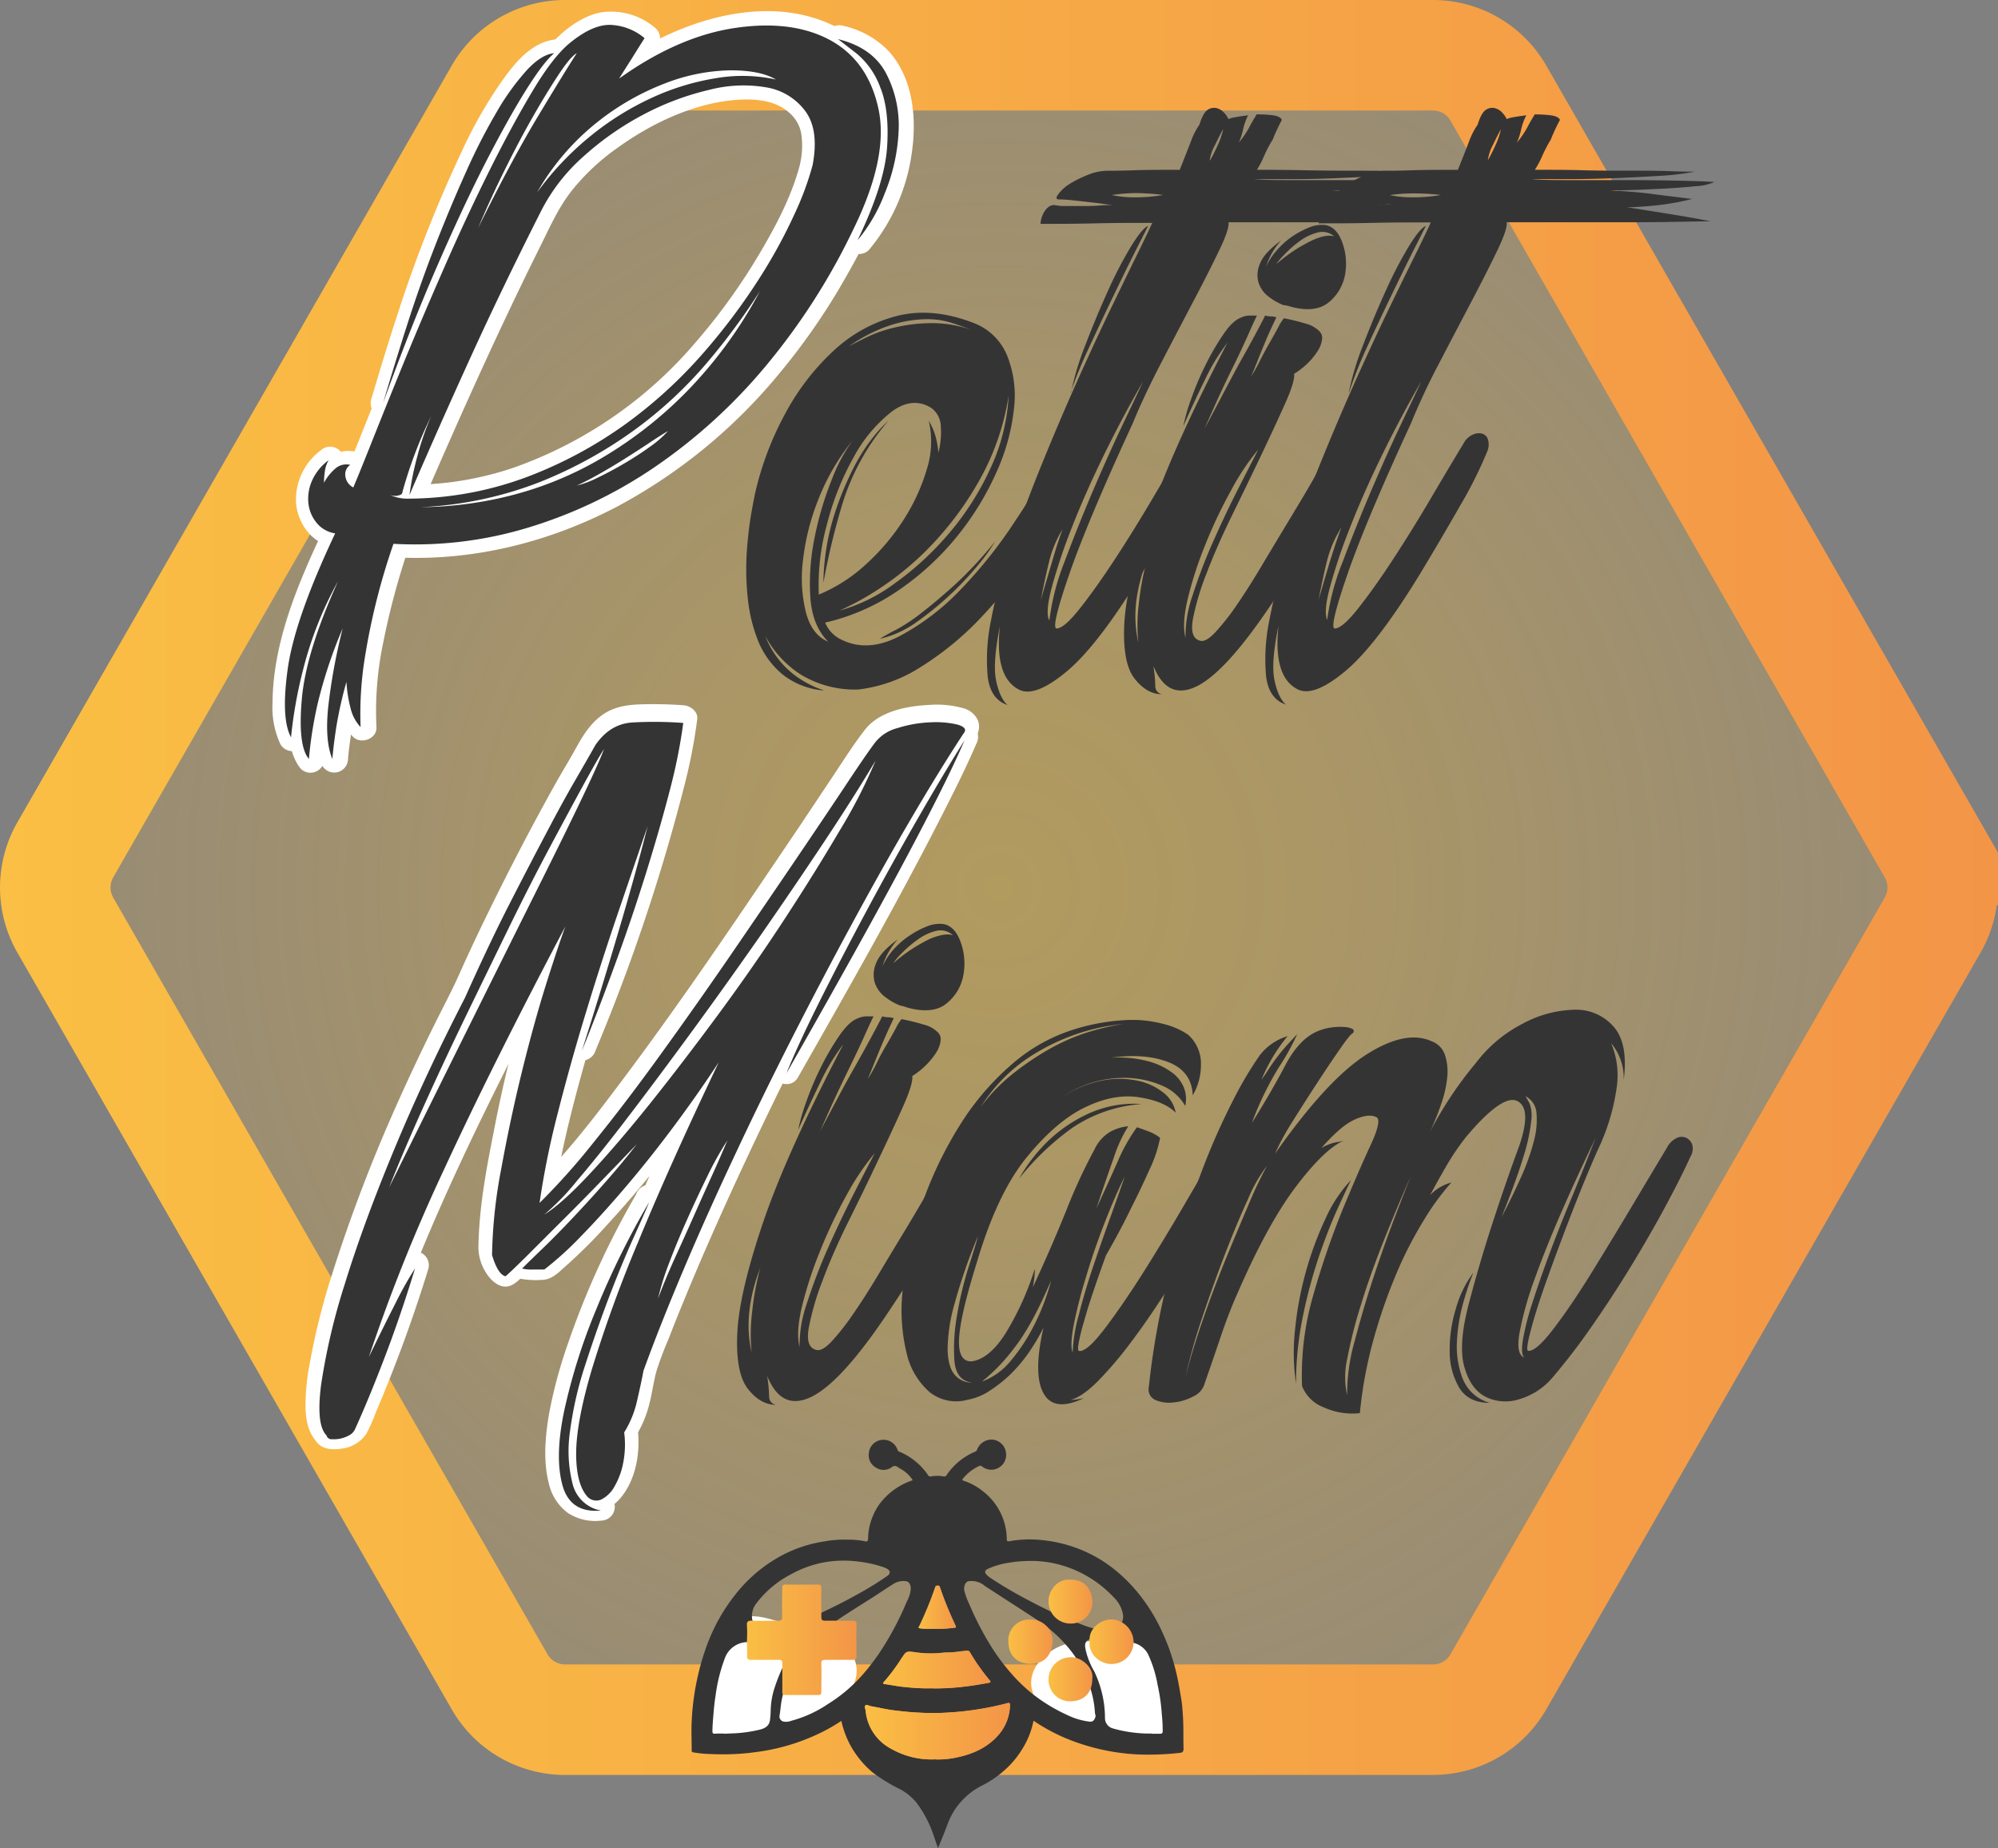 <svg xmlns="http://www.w3.org/2000/svg" xmlns:xlink="http://www.w3.org/1999/xlink" viewBox="0 0 433.96 401.36"><rect x="0" y="0" width="433.96" height="401.36" fill="#808080" stroke="none"/><defs><style>.cls-1{stroke-miterlimit:10;stroke-width:24px;fill:url(#Dégradé_sans_nom_98);stroke:url(#COULEUR_GEEK_BEEZ);}.cls-2{fill:#fff;}.cls-3{fill:#353435;}.cls-4{fill:url(#COULEUR_GEEK_BEEZ-2);}.cls-5{fill:url(#COULEUR_GEEK_BEEZ-3);}.cls-6{fill:url(#COULEUR_GEEK_BEEZ-4);}.cls-7{fill:url(#COULEUR_GEEK_BEEZ-5);}.cls-8{fill:url(#COULEUR_GEEK_BEEZ-6);}.cls-9{fill:url(#COULEUR_GEEK_BEEZ-7);}.cls-10{fill:url(#COULEUR_GEEK_BEEZ-8);}.cls-11{fill:url(#COULEUR_GEEK_BEEZ-9);}</style><radialGradient id="Dégradé_sans_nom_98" cx="216.98" cy="192.73" r="193.24" gradientUnits="userSpaceOnUse"><stop offset="0" stop-color="#fdc32d" stop-opacity="0.4"/><stop offset="0.33" stop-color="#fcc233" stop-opacity="0.35"/><stop offset="0.92" stop-color="#fabe42" stop-opacity="0.22"/><stop offset="1" stop-color="#fabe44" stop-opacity="0.2"/></radialGradient><linearGradient id="COULEUR_GEEK_BEEZ" y1="192.73" x2="433.96" y2="192.73" gradientUnits="userSpaceOnUse"><stop offset="0" stop-color="#fabf44"/><stop offset="1" stop-color="#f39547"/></linearGradient><linearGradient id="COULEUR_GEEK_BEEZ-2" x1="187.85" y1="375.95" x2="219.39" y2="375.95" xlink:href="#COULEUR_GEEK_BEEZ"/><linearGradient id="COULEUR_GEEK_BEEZ-3" x1="199.47" y1="349.04" x2="207.63" y2="349.04" xlink:href="#COULEUR_GEEK_BEEZ"/><linearGradient id="COULEUR_GEEK_BEEZ-4" x1="193.45" y1="382.55" x2="216.76" y2="382.55" gradientTransform="translate(-1.64 -19.99)" xlink:href="#COULEUR_GEEK_BEEZ"/><linearGradient id="COULEUR_GEEK_BEEZ-5" x1="219.01" y1="356.53" x2="228.65" y2="356.53" xlink:href="#COULEUR_GEEK_BEEZ"/><linearGradient id="COULEUR_GEEK_BEEZ-6" x1="236.64" y1="356.53" x2="246.21" y2="356.53" xlink:href="#COULEUR_GEEK_BEEZ"/><linearGradient id="COULEUR_GEEK_BEEZ-7" x1="227.74" y1="364.69" x2="237.28" y2="364.69" xlink:href="#COULEUR_GEEK_BEEZ"/><linearGradient id="COULEUR_GEEK_BEEZ-8" x1="227.74" y1="347.8" x2="237.28" y2="347.8" xlink:href="#COULEUR_GEEK_BEEZ"/><linearGradient id="COULEUR_GEEK_BEEZ-9" x1="162.2" y1="356.1" x2="185.91" y2="356.1" xlink:href="#COULEUR_GEEK_BEEZ"/></defs><g id="Calque_2" data-name="Calque 2"><g id="Calque_2-2" data-name="Calque 2"><path class="cls-1" d="M108.52,365.24,14.17,200.88a16.41,16.41,0,0,1,0-16.3L108.52,20.22A16.38,16.38,0,0,1,122.72,12H311.24a16.38,16.38,0,0,1,14.2,8.22l94.34,164.36a16.36,16.36,0,0,1,0,16.3L325.44,365.24a16.36,16.36,0,0,1-14.2,8.22H122.72A16.36,16.36,0,0,1,108.52,365.24Z"/><path class="cls-2" d="M174.52,353.19c-3.85,0-7.35-2.2-11.2-2.2-5.86,0-11,7-11.57,13.88-.54,6.3-1.48,12,4.81,12a142.85,142.85,0,0,0,18.2-2c6.07-1.25,9.15-4.07,11-10S180.81,353.19,174.52,353.19Z"/><path class="cls-2" d="M234.56,356.59c3.55,0,6.76-2,10.31-2,5.4,0,10.11,6.42,10.66,12.78.49,5.79,1.35,11-4.43,11a133,133,0,0,1-16.76-1.83c-5.58-1.15-8.43-3.75-10.1-9.23S228.78,356.59,234.56,356.59Z"/><path class="cls-3" d="M224.48,373.68a18.34,18.34,0,0,1-1.7,4.85,21.36,21.36,0,0,1-3.09,4.43,22.65,22.65,0,0,1-6.55,4.88,15.27,15.27,0,0,0-7.41,8.52c-.6,1.62-1.26,3.21-2,5l-.88-2.55a25,25,0,0,0-3.77-7.3,11.8,11.8,0,0,0-3.68-3,36.31,36.31,0,0,1-5.9-3.62,21,21,0,0,1-4.45-5.25,20.17,20.17,0,0,1-2.31-5.92,36.78,36.78,0,0,1-4.23,2.45A45.15,45.15,0,0,1,167.25,380c-1.55.31-3.12.51-4.69.7a53.89,53.89,0,0,1-7.93.23,27.16,27.16,0,0,1-4-.36c-.31-.06-.41-.14-.4-.45,0-2.09-.1-4.19,0-6.27a55.73,55.73,0,0,1,3.13-16.06,40,40,0,0,1,6.23-11.35,32.17,32.17,0,0,1,10.31-8.7,29,29,0,0,1,9.16-3,24.29,24.29,0,0,1,5.24-.37,17.34,17.34,0,0,1,3.66.36c.44.13.58-.19.58-.53a13.12,13.12,0,0,1,1.22-5.36,11.49,11.49,0,0,1,1.75-2.82,14.77,14.77,0,0,1,5.82-4.23l.91-.35a7.33,7.33,0,0,0-2.53-2.39c-.22-.16-.47-.26-.68-.42a1,1,0,0,0-1.35,0,3,3,0,0,1-3.39.11,3.08,3.08,0,0,1-1.58-3.16,3.13,3.13,0,0,1,2.22-2.76,3.21,3.21,0,0,1,4,2,.57.57,0,0,0,.36.42,14,14,0,0,1,6.26,5.09.61.61,0,0,0,.76.28,7.85,7.85,0,0,1,2.56,0,.58.58,0,0,0,.72-.25,14,14,0,0,1,6.24-5.12.64.64,0,0,0,.4-.47,3.4,3.4,0,0,1,3.3-2.14,3.28,3.28,0,0,1,3,3.38,3.22,3.22,0,0,1-5.18,2.5c-.22-.15-.38-.28-.64-.16a9.79,9.79,0,0,0-3.56,2.76c-.23.31-.08.39.15.46a13.41,13.41,0,0,1,4.3,2.37,13.26,13.26,0,0,1,5.07,10.33c0,.44.2.5.53.44a24.33,24.33,0,0,1,5-.39,30.54,30.54,0,0,1,10.41,2.16,29.66,29.66,0,0,1,7.76,4.61,34.79,34.79,0,0,1,5.4,5.58,38.85,38.85,0,0,1,4.78,8,45.81,45.81,0,0,1,3,8.88c.44,1.88.74,3.79,1.06,5.69.16,1,.21,2,.29,3,.19,2.51.09,5,.16,7.54,0,.68-.3.84-.82.89A60.41,60.41,0,0,1,247,381a46.71,46.71,0,0,1-13.86-2.86A39.92,39.92,0,0,1,224.48,373.68ZM211.1,343.35c-.5,0-1-.06-1.39.5a2.36,2.36,0,0,0-.21,1.82,16.87,16.87,0,0,0,1,2.65,66.42,66.42,0,0,0,5.23,9.95,45.85,45.85,0,0,0,4,5.25,34.61,34.61,0,0,0,4.68,4.46,37.28,37.28,0,0,0,7.42,4.48,15.21,15.21,0,0,0,4.79,1.42c.69.08,1-.22,1.25-.86.18-.41,0-.69-.05-1a21,21,0,0,0-.93-5.16,25.19,25.19,0,0,0-5.52-9.81,29.76,29.76,0,0,0-5.83-5.08c-3.83-2.52-7.71-5-11.56-7.5A4.47,4.47,0,0,0,211.1,343.35ZM197.82,345c0-.92-.41-1.54-1.07-1.62a4.13,4.13,0,0,0-2.69.59c-1.48.92-2.92,1.91-4.39,2.85-2,1.28-4,2.52-6,3.82a41.11,41.11,0,0,0-5.78,4.39,27.88,27.88,0,0,0-5.17,6.38,25.61,25.61,0,0,0-2.89,7.56c-.26,1.22-.31,2.46-.53,3.68a1.15,1.15,0,0,0,.79,1.2,3,3,0,0,0,1.77-.15,26.25,26.25,0,0,0,8-3.66,33.39,33.39,0,0,0,7.63-6.5,52.36,52.36,0,0,0,3.31-4.27,65.69,65.69,0,0,0,6.19-11.54A6.67,6.67,0,0,0,197.82,345Zm5.41,37.1a18.8,18.8,0,0,0,3.7-.26c3.86-.69,7.36-2.06,10-5.12a10.11,10.11,0,0,0,2.45-6.42c0-.39-.09-.53-.51-.42A66.12,66.12,0,0,1,204.14,372c-1.76.06-3.53,0-5.29-.1-1.57-.1-3.13-.28-4.69-.46s-3.36-.62-5-.9c-.4-.07-.87-.49-1.16-.16s0,.81.06,1.23a10.46,10.46,0,0,0,5.73,8.29A17.76,17.76,0,0,0,203.23,382.06Zm-36.34-27.95a14.2,14.2,0,0,0,3.69-.78,67,67,0,0,0,8.74-3.57q3.45-1.63,6.78-3.49a72.26,72.26,0,0,0,6.61-4.06c.77-.54.71-1.19-.14-1.61a4.34,4.34,0,0,0-.54-.25,26.18,26.18,0,0,0-5.54-1.26,24.66,24.66,0,0,0-6.48,0,23.58,23.58,0,0,0-8.22,2.76,22.25,22.25,0,0,0-7.47,6.26,4.42,4.42,0,0,0-.92,3.64A3.25,3.25,0,0,0,166.89,354.11Zm73.16,0c2.83,0,4.11-1.65,3.86-3.5a6.69,6.69,0,0,0-1.95-3.7,25.12,25.12,0,0,0-8-5.77A24,24,0,0,0,223,339a27.94,27.94,0,0,0-4.2.43,16.76,16.76,0,0,0-4.29,1.3c-.64.31-.71.75-.21,1.26a5.47,5.47,0,0,0,.83.68,87.88,87.88,0,0,0,8.38,4.92,93.38,93.38,0,0,0,11.62,5.27A19.21,19.21,0,0,0,240.05,354.11Zm-82.81,22.36,2.44-.1a29.6,29.6,0,0,0,5.15-.74c1.15-.25,2.25-.75,2.41-2.14a19.21,19.21,0,0,0,.15-2,16.93,16.93,0,0,1,.8-4.85,37.78,37.78,0,0,1,2.43-5.85,7.06,7.06,0,0,0,.89-3.63,1.19,1.19,0,0,0-.84-1.15,2.71,2.71,0,0,0-1.46-.09,31.06,31.06,0,0,1-6.46.66,5.28,5.28,0,0,0-5.33,3.54,36,36,0,0,0-2,8.07c-.2,1.25-.34,2.52-.44,3.79s-.24,2.67-.24,4c0,.35.13.5.48.49C155.83,376.46,156.44,376.47,157.24,376.47Zm92.95,0c.59,0,1.18,0,1.77,0,.4,0,.56-.11.57-.54a30.55,30.55,0,0,0-.18-3.58,42.44,42.44,0,0,0-.93-6.53,26.46,26.46,0,0,0-2-6.48,4.81,4.81,0,0,0-4.2-2.73,50.7,50.7,0,0,1-7.27-.71,2,2,0,0,0-1.79.32c-.73.65-.44,1.49-.32,2.22a17,17,0,0,0,1.86,4.56A23.54,23.54,0,0,1,240,373a2.33,2.33,0,0,0,1.75,2.37A29.15,29.15,0,0,0,250.19,376.47Zm-47.62-9.83a51.29,51.29,0,0,0,6.87-.39c1.8-.2,3.58-.52,5.35-.83.4-.08.42-.24.16-.54a43.09,43.09,0,0,1-4.26-6.05c-.17-.28-.28-.4-.65-.37-1,.07-2,.23-2.94.33-.77.08-1.53,0-2.29.11a24,24,0,0,1-6.39-.15c-1.37-.18-1.64-.15-2.39,1.05a.93.93,0,0,1-.13.15,38.58,38.58,0,0,1-3.9,5.27c-.18.19-.36.41.13.48,1.5.21,3,.53,4.5.65A41.58,41.58,0,0,0,202.57,366.64Zm-3.1-13.14a6.24,6.24,0,0,0,1.47.19c1.25,0,2.5,0,3.74,0,.87,0,1.74-.14,2.61-.22.38,0,.41-.17.24-.53a77.57,77.57,0,0,1-3.38-8.3c-.1-.27-.19-.38-.46-.34s-.42-.07-.55.3A78.78,78.78,0,0,1,199.47,353.5Z"/><path class="cls-4" d="M203.23,382.07a17.67,17.67,0,0,1-9.49-2.19A10.45,10.45,0,0,1,188,371.6c0-.42-.31-1-.06-1.24s.76.09,1.16.16c1.69.29,3.36.7,5,.9s3.12.37,4.69.46c1.76.11,3.53.16,5.29.11a62.84,62.84,0,0,0,7.37-.65,61.26,61.26,0,0,0,7.37-1.49c.42-.11.52,0,.51.43a10.13,10.13,0,0,1-2.45,6.42c-2.65,3.06-6.15,4.42-10,5.12A18.77,18.77,0,0,1,203.23,382.07Z"/><path class="cls-5" d="M199.47,353.55a79.4,79.4,0,0,0,3.67-8.9c.13-.38.34-.27.55-.3s.36.06.46.33a77.73,77.73,0,0,0,3.38,8.31c.17.35.14.49-.24.52-.87.08-1.74.19-2.61.22-1.24,0-2.49,0-3.74,0A6.26,6.26,0,0,1,199.47,353.55Z"/><path class="cls-6" d="M202.57,366.64a41.58,41.58,0,0,1-5.94-.29c-1.51-.12-3-.44-4.5-.65-.49-.07-.31-.29-.13-.48a38.58,38.58,0,0,0,3.9-5.27.93.93,0,0,0,.13-.15c.75-1.2,1-1.23,2.39-1.05a24,24,0,0,0,6.39.15c.76-.1,1.52,0,2.29-.11,1-.1,2-.26,2.94-.33.37,0,.48.09.65.37a43.09,43.09,0,0,0,4.26,6.05c.26.3.24.46-.16.54-1.77.31-3.55.63-5.35.83A51.29,51.29,0,0,1,202.57,366.64Z"/><path class="cls-7" d="M228.65,356.42c-.18,3.22-2.05,4.9-4.71,4.91-2.93,0-4.88-1.67-4.93-4.85a4.52,4.52,0,0,1,4.82-4.76A4.7,4.7,0,0,1,228.65,356.42Z"/><path class="cls-8" d="M236.67,356.5c-.33-2.71,2.31-4.82,4.75-4.82a5,5,0,0,1,4.79,4.8,4.8,4.8,0,0,1-4.79,4.89C238.82,361.42,236.33,359.06,236.67,356.5Z"/><path class="cls-9" d="M237.24,364.6c0,3-1.79,4.84-4.74,4.87a4.67,4.67,0,0,1-4.76-4.81,4.81,4.81,0,0,1,5.06-4.75C234.85,359.91,237.64,362.14,237.24,364.6Z"/><path class="cls-10" d="M232.62,343.06c2.89,0,4.56,1.87,4.66,5a4.68,4.68,0,0,1-4.72,4.53,4.78,4.78,0,0,1-4.82-4.84C227.71,345.36,229.77,342.73,232.62,343.06Z"/><path class="cls-11" d="M162.24,356.13a28.37,28.37,0,0,0,0-3.06c-.1-1,.3-1.14,1.17-1.11,1.86.07,3.73,0,5.59,0,.66,0,.91-.13.89-.85-.06-2.07,0-4.15,0-6.23,0-.58.13-.77.74-.76q3.5,0,7,0c.6,0,.77.16.76.76,0,2.07,0,4.15,0,6.22,0,.71.2.88.87.86,2,0,4,0,5.92,0,.59,0,.86.06.85.78-.06,2.32,0,4.64,0,7,0,.64-.23.74-.78.73-2,0-4,0-5.92,0-.71,0-1,.14-.94.91.06,2,0,4,0,6,0,.54-.13.72-.7.72-2.36,0-4.71,0-7.07,0-.56,0-.71-.16-.7-.71,0-2,0-4.08,0-6.12,0-.67-.19-.82-.83-.8-2,0-3.94,0-5.91,0-.77,0-.94-.22-.9-.94C162.28,358.39,162.24,357.26,162.24,356.13Z"/><path class="cls-2" d="M134.77,17.07q12.87-9.18,25.21-11T180.6,8.7q8.27,4.5,10.51,14.9T185.8,49.52a141.33,141.33,0,0,1-19.29,30.11,117.57,117.57,0,0,1-24.19,21.94,100.2,100.2,0,0,1-27.45,13.06,84.49,84.49,0,0,1-29.08,3.47Q80.88,133,79.56,142.9a76.47,76.47,0,0,0-.92,15,8.91,8.91,0,0,1-2.14-4,27.72,27.72,0,0,1-.92-5.82,85.33,85.33,0,0,0-2.24,10c-.41,2.72-.69,5-.82,6.74q-1.63-3.89-.92-11.13a127.4,127.4,0,0,1,3.16-17.25,104,104,0,0,0-5.51,16.64,90.8,90.8,0,0,0-1.83,11.74Q65,162,65.88,151.78t7.86-25.51a79.43,79.43,0,0,0-7.55,19.08,96.67,96.67,0,0,0-2.65,14.8q-2.25-4.08-.72-14.9t10.31-29.39a6.35,6.35,0,0,1-4-2.25,8,8,0,0,1-1.84-4.18,9.76,9.76,0,0,1,.72-4.9,11,11,0,0,1,3.67-4.59,6.24,6.24,0,0,0-.81,2.35,16.23,16.23,0,0,0-.21,2.55,10.9,10.9,0,0,1,2.45-3.06A3.58,3.58,0,0,1,76.4,101a2.43,2.43,0,0,0-1.13,2.35A3.25,3.25,0,0,0,77,105.86q1.23-2.86,4.18-10.31t7-17.35q4.08-9.9,8.87-20.82t9.7-20.71q4.91-9.81,9.39-17.25t8.16-10.31q5.1-4.08,9.09-3.67a12.11,12.11,0,0,1,6.83,2.85q-1.42,2.25-2.75,4.39T134.77,17.07Zm-14.08-5.51q-2.25,1.83-6.12,8t-8.88,15.92q-5,9.8-10.72,23T83.54,87.49Q86,79.12,88.85,70.24T95,53q3.27-8.35,6.63-15.82a129.46,129.46,0,0,1,6.74-13.06,53.59,53.59,0,0,1,6.53-9Q118,11.77,120.69,11.56Zm56.13,24.29q1.43-7.55-1.53-11.64a13.27,13.27,0,0,0-8.37-5.2,29.53,29.53,0,0,0-12.55.51,59.16,59.16,0,0,0-14.19,5.31A63.84,63.84,0,0,0,127,34a39.73,39.73,0,0,0-9.39,12.25q-8.17,16.13-15,31.12T89.26,107.49A61.55,61.55,0,0,1,91,99a57.39,57.39,0,0,1,3-8.67,95.49,95.49,0,0,0-6.33,16.73c0,.14-.13.28-.41.41a3.09,3.09,0,0,1-2.24,0,9,9,0,0,0,4.08.82,74.2,74.2,0,0,0,25.92-4.8A92.47,92.47,0,0,0,136.3,92,100.42,100.42,0,0,0,153,76.67a134.85,134.85,0,0,0,12.25-16.33,113.52,113.52,0,0,0,7.86-14.49A65.23,65.23,0,0,0,176.82,35.85ZM91.71,110.14a82.34,82.34,0,0,0,18.37-2.24,75.68,75.68,0,0,0,19.59-7.65,89.05,89.05,0,0,0,19.08-14.5A94.6,94.6,0,0,0,165.39,63.2a142,142,0,0,1-11.63,15.72,91.22,91.22,0,0,1-15.82,14.59,94.66,94.66,0,0,1-20.52,11.23A81,81,0,0,1,91.71,110.14Zm33.88-98.58c-1,.54-2.35,2.21-4.19,5s-3.81,6.06-5.92,9.8-4.18,7.72-6.22,11.94-3.75,8-5.1,11.22q7.14-14.49,13-24.18T125.59,11.56Zm43.27,5.71c-2.32-1.35-5.61-2-9.9-2A40.91,40.91,0,0,0,145,18a55.18,55.18,0,0,0-15,8.57,53.13,53.13,0,0,0-13,15.21,64.65,64.65,0,0,1,11.23-11.94,62.11,62.11,0,0,1,13.37-8.47A53.34,53.34,0,0,1,155.69,17,34,34,0,0,1,168.86,17.27Zm-43.27,88.18a22,22,0,0,0,4.59-1.74c1.84-.88,3.74-1.9,5.72-3.06s3.8-2.34,5.51-3.57a23.81,23.81,0,0,0,4-3.47c-1,.55-2.25,1.36-3.88,2.45s-3.37,2.21-5.21,3.37-3.71,2.28-5.61,3.37S127.08,104.77,125.59,105.45ZM182.33,8.5q7.54,1.83,10.51,7.55A24.5,24.5,0,0,1,195.5,28.6a40.39,40.39,0,0,1-3,13.37,35.55,35.55,0,0,1-5.92,10.21q5.91-12.26,6.43-20.31t-1.53-13a17.34,17.34,0,0,0-5.11-7.25C184.37,10.1,183,9,182.33,8.5Z"/><path class="cls-2" d="M136.29,19.66A61.12,61.12,0,0,1,155.74,10c6.26-1.67,13.19-2.2,19.41-.33A17.81,17.81,0,0,1,186.8,19.79c2.23,5.06,2.22,10.53.91,16C186,43,182.6,49.65,179.05,56.05a135.42,135.42,0,0,1-11.86,18,115.08,115.08,0,0,1-32.4,28.67c-13.08,7.59-27.91,12.26-43.09,12.48-2,0-3.94,0-5.91-.13a3.06,3.06,0,0,0-2.9,2.21,159.82,159.82,0,0,0-5.65,21.19c-1.14,6.29-2.08,13-1.6,19.41l5.12-2.13c-1.65-1.74-2-5.14-2.18-7.67-.22-3.27-5-4.2-5.89-.8a94.11,94.11,0,0,0-3.17,17.54l5.89-.8c-1.56-3.85-1.11-8.22-.57-12.45a133.23,133.23,0,0,1,2.82-14.33,3,3,0,0,0-5.79-1.59,98.51,98.51,0,0,0-7.45,29.17l5.12-2.12c.55.67.08.1,0-.1s-.37-.87-.11-.14a14.4,14.4,0,0,1-.42-1.42c-.09-.37-.15-.74-.21-1.11.08.53,0-.38,0-.45-.06-.7-.09-1.41-.1-2.11a52.71,52.71,0,0,1,.24-5.62,30.89,30.89,0,0,1,.56-3.78,93.34,93.34,0,0,1,6.89-20.22,3.08,3.08,0,0,0-1.07-4.1,3,3,0,0,0-4.11,1.08,89.85,89.85,0,0,0-10.61,35.39l5.59-1.51c-.09-.17-.39-1-.15-.28-.1-.3-.21-.6-.3-.91s-.17-.68-.23-1c0-.18-.07-.36-.1-.55,0,.32,0,.3,0-.07a33.12,33.12,0,0,1-.07-5.27,52,52,0,0,1,1.59-10.15,131.82,131.82,0,0,1,8.85-23c.76-1.6.26-4-1.79-4.4a3.79,3.79,0,0,1-2.66-1.48,5.15,5.15,0,0,1-1-2.85c-.15-2.78,1.5-4.94,3.57-6.58l-4.71-3.63a13.35,13.35,0,0,0-1.43,6.41,3,3,0,0,0,5.59,1.51c.42-.73,1.56-2.63,2.33-2.5l-.72-5.48a5.67,5.67,0,0,0-2.59,5.1,6.54,6.54,0,0,0,3.2,5,3,3,0,0,0,4.11-1.08c2.75-6.44,5.25-13,7.89-19.49,3.27-8,6.6-16.06,10.05-24,3.6-8.3,7.33-16.54,11.35-24.65,3.74-7.53,7.59-15.22,12.4-22.15a23.51,23.51,0,0,1,7.86-7.57,7,7,0,0,1,4.15-1.06,9.16,9.16,0,0,1,4.86,2l-.47-3.63c-1.85,2.91-3.66,5.86-5.51,8.78-2.07,3.27,3.12,6.28,5.18,3,1.85-2.91,3.66-5.86,5.51-8.77a3,3,0,0,0-.46-3.64,14.73,14.73,0,0,0-11.9-3.54c-3.71.67-7.26,3.18-9.88,5.8a50.09,50.09,0,0,0-7.23,9.81c-2.18,3.64-4.24,7.36-6.21,11.12C98.39,46.08,91,63.54,83.86,81q-2.7,6.6-5.35,13.23-1.26,3.18-2.54,6.35l-1,2.33L74.57,104a3.6,3.6,0,0,1-.15.36l4.1-1.07c-.14-.1-.46-.43-.24,0,0,.08,0-.26,0-.24s-.23.45-.36.55a3,3,0,0,0,1.43-3,2.94,2.94,0,0,0-2.15-2.49,6.92,6.92,0,0,0-5.86,1.33,13.92,13.92,0,0,0-3.24,3.92l5.59,1.52a7.26,7.26,0,0,1,.61-3.39,3,3,0,0,0-.77-3.87,3.06,3.06,0,0,0-3.94.24,13.34,13.34,0,0,0-5.27,11.61c.49,4.45,3.49,8.46,8,9.32l-1.79-4.4c-5.65,12-11.24,24.81-11.34,38.3a18.9,18.9,0,0,0,1.75,9A3,3,0,0,0,64.34,163a3.1,3.1,0,0,0,2.2-2.89,54.28,54.28,0,0,1,.9-6.43c.55-2.95,1.19-5.9,2-8.81a78.06,78.06,0,0,1,6.93-17.13l-5.18-3c-3.27,7.23-6.3,14.77-7.67,22.63a50.37,50.37,0,0,0-.81,11.1c.16,3,.65,6.07,2.62,8.48a3,3,0,0,0,3.28.62,3.09,3.09,0,0,0,1.85-2.74c.79-9.6,3.63-18.7,7.24-27.58l-5.79-1.59a140.93,140.93,0,0,0-3,15.92c-.57,4.56-1,9.68.79,14a3,3,0,0,0,5.89-.79,86.25,86.25,0,0,1,3-15.94l-5.89-.8c.28,4.19.93,8.75,3.94,11.92,1.71,1.8,5.32.5,5.12-2.12a72,72,0,0,1,1.45-18.16,161.9,161.9,0,0,1,5.59-20.85l-2.89,2.2c16.56.88,33-3.18,47.67-10.78a117.06,117.06,0,0,0,36-29.54,140.9,140.9,0,0,0,13.25-19c4-6.9,7.85-14.17,10.13-21.84,1.89-6.37,2.52-13.13.55-19.57A23.87,23.87,0,0,0,181.32,5.7c-13.67-6.77-30.5-2.11-42.86,5.35-1.78,1.08-3.51,2.23-5.2,3.43a3.08,3.08,0,0,0-1.08,4.1A3,3,0,0,0,136.29,19.66Z"/><path class="cls-2" d="M118.57,9.44a25.5,25.5,0,0,0-4.12,4.85c-1.46,2.06-2.81,4.2-4.11,6.37-2.88,4.82-5.5,9.79-8,14.81C97.1,45.84,92.39,56.48,88,67.24q-3.9,9.65-7.39,19.45l5.78,1.6C89.71,77.12,93.17,66,97.35,55.12c3.93-10.22,8.13-20.53,13.83-29.91a52.46,52.46,0,0,1,4.63-6.63,20.15,20.15,0,0,1,2.81-2.88,8,8,0,0,1,1.41-.89c.48-.25-.31.09.17-.08.14-.05,1.1-.24.49-.17a3.1,3.1,0,0,0,3-3c0-1.49-1.38-3.18-3-3-5.48.59-9.15,5.46-12.11,9.66A99.51,99.51,0,0,0,100.24,33,299,299,0,0,0,86.79,66.88c-2.17,6.57-4.2,13.18-6.14,19.81a3,3,0,1,0,5.78,1.6c7.69-21.41,16.48-42.74,27.85-62.49,1.4-2.41,2.85-4.8,4.41-7.12a22,22,0,0,1,4.12-5,3,3,0,0,0,0-4.24A3.06,3.06,0,0,0,118.57,9.44Z"/><path class="cls-2" d="M179.71,36.65c.81-4.47,1-9.44-1.49-13.44A16.36,16.36,0,0,0,167.36,16c-10.14-1.91-21.07,2-29.86,6.82s-17,11.63-21.72,20.44c-5,9.32-9.5,19-13.94,28.65C96.62,83.22,91.6,94.58,86.67,106l5.59,1.51c.09-.73.35-2.19.57-3.26.32-1.55.7-3.1,1.11-4.64a55.24,55.24,0,0,1,2.6-7.73,3.09,3.09,0,0,0-1.08-4.1,3,3,0,0,0-4.1,1.07C90,91.56,88.8,94.36,87.72,97.2c-.53,1.39-1,2.79-1.49,4.2-.27.8-.52,1.6-.77,2.4-.18.59-.38,1.68-.53,2L86,104.7c.07,0,.81.2-.24-.1a3,3,0,0,0-3.54,1.74,3,3,0,0,0,1.23,3.74c4,1.87,8.69,1.24,12.94.81a79.53,79.53,0,0,0,12.9-2.35,89.26,89.26,0,0,0,23.35-10.47c14.82-9.27,26.89-22.65,36-37.46a110.63,110.63,0,0,0,6.62-12.21,66.92,66.92,0,0,0,4.44-11.75c.91-3.76-4.87-5.36-5.78-1.6-1.64,6.78-5,13.29-8.52,19.29a132.23,132.23,0,0,1-14.49,20.21,92.24,92.24,0,0,1-39.13,26.94,70.14,70.14,0,0,1-12.85,3.09c-2.2.32-4.42.51-6.63.62-1.23.06-2.47.14-3.7.1a8.08,8.08,0,0,1-2.13-.4l-2.31,5.48c2.47.71,5.39.17,6.35-2.5.67-1.88,1.13-3.85,1.78-5.75a85,85,0,0,1,4.24-10.27l-5.18-3a66.44,66.44,0,0,0-5.1,18.66c-.36,2.89,4.43,4.19,5.59,1.52,8.08-18.7,16.42-37.29,25.5-55.53,2.05-4.11,3.93-8.38,6.76-12a48.17,48.17,0,0,1,10-9.39c7.42-5.35,16.62-9.74,25.86-10.43,4.08-.31,8.59.11,11.51,2.84a7.71,7.71,0,0,1,2.52,4.29,17.33,17.33,0,0,1-.12,6.28A3.08,3.08,0,0,0,176,38.74,3,3,0,0,0,179.71,36.65Z"/><path class="cls-2" d="M91.71,113.14a82.12,82.12,0,0,0,36.86-8.92,89.73,89.73,0,0,0,28-22.57A107.94,107.94,0,0,0,168,64.71c1.86-3.39-3.11-6.29-5.18-3C156.54,71.56,149,80.8,140,88.2A86,86,0,0,1,110.43,104a82.56,82.56,0,0,1-18.72,3.15,3.07,3.07,0,0,0-3,3,3,3,0,0,0,3,3,92,92,0,0,0,18.3-2.8,86.94,86.94,0,0,0,16.82-6.57A93.15,93.15,0,0,0,155,82,141.64,141.64,0,0,0,168,64.71l-5.18-3a94.22,94.22,0,0,1-21,26.41,77.11,77.11,0,0,1-30.54,16.43,78.58,78.58,0,0,1-19.53,2.61C87.85,107.16,87.84,113.16,91.71,113.14Z"/><path class="cls-2" d="M124.07,9c-2.69,1.65-4.46,4.81-6.11,7.4-2.18,3.4-4.21,6.89-6.15,10.43a230.08,230.08,0,0,0-10.55,21.93A3,3,0,0,0,106.75,51a370.78,370.78,0,0,1,21.43-38A3,3,0,0,0,123,10a370.78,370.78,0,0,0-21.43,38l5.48,2.31a216.89,216.89,0,0,1,9.72-20.09c1.81-3.32,3.7-6.6,5.71-9.8,1-1.51,1.91-3,3-4.47a13.51,13.51,0,0,1,1-1.17,6.5,6.5,0,0,0,.52-.53c.34-.44-.49.28.15-.11C130.39,12.13,127.37,6.94,124.07,9Z"/><path class="cls-2" d="M170.37,14.68c-3.54-2-7.79-2.5-11.8-2.44a42.64,42.64,0,0,0-12.8,2.3,57,57,0,0,0-22.38,13.88,61.15,61.15,0,0,0-9,11.83,3,3,0,0,0,5.19,3C128.24,31.49,141.32,22.5,155.83,20a31.46,31.46,0,0,1,12.23.2,3.07,3.07,0,0,0,3.69-2.1,3,3,0,0,0-2.09-3.69c-16.44-3.7-33.9,4.48-45.88,15.35a70.36,70.36,0,0,0-9.36,10.52l5.19,3a51.61,51.61,0,0,1,15.32-16.65c6.38-4.36,13.87-7.72,21.65-8.31a29.22,29.22,0,0,1,6.34.14,18.75,18.75,0,0,1,2.5.57,7.35,7.35,0,0,1,1.92.83C170.71,21.77,173.74,16.59,170.37,14.68Z"/><path class="cls-2" d="M126.39,108.34c3.89-.91,7.6-3.09,11-5.1s7.33-4.4,10.1-7.51A3,3,0,0,0,143.87,91c-3.22,1.86-6.25,4-9.41,6a89.57,89.57,0,0,1-10.39,5.82A3,3,0,0,0,123,107a3.06,3.06,0,0,0,4.1,1.08,90.4,90.4,0,0,0,10.39-5.82c3.16-2,6.19-4.16,9.41-6l-3.63-4.71c-2.46,2.75-5.7,4.7-8.89,6.57s-6.23,3.71-9.59,4.5a3,3,0,1,0,1.6,5.78Z"/><path class="cls-2" d="M181.53,11.39c3.17.8,6.2,2.31,7.86,4.74a19.9,19.9,0,0,1,3.13,11.12,36.49,36.49,0,0,1-2.53,13,33.28,33.28,0,0,1-5.49,9.76l4.71,3.63c3.09-6.44,5.85-13.18,6.7-20.32.81-6.83,0-14.3-4-20.08-2-2.94-4.8-4.79-7.46-6.91a3.08,3.08,0,0,0-4.24,0,3,3,0,0,0,0,4.24c2.67,2.13,5.54,3.94,7.24,6.82a20.8,20.8,0,0,1,2.69,10.38,32.94,32.94,0,0,1-1.36,10.73A75.32,75.32,0,0,1,184,50.66a3,3,0,0,0,.77,3.87,3,3,0,0,0,3.94-.23A41.73,41.73,0,0,0,198,33.48c1.15-7.6.43-16.28-4.9-22.29a19.57,19.57,0,0,0-10-5.59C179.38,4.66,177.79,10.44,181.53,11.39Z"/><path class="cls-3" d="M134.46,17.07q12.85-9.18,25.2-11T180.28,8.7q8.26,4.5,10.51,14.9t-5.31,25.92A141.69,141.69,0,0,1,166.2,79.63,117.82,117.82,0,0,1,142,101.57a100.34,100.34,0,0,1-27.45,13.06,84.54,84.54,0,0,1-29.09,3.47,144.52,144.52,0,0,0-6.23,24.8,76.29,76.29,0,0,0-.91,15,8.92,8.92,0,0,1-2.15-4,28.39,28.39,0,0,1-.92-5.82,87.43,87.43,0,0,0-2.24,10q-.61,4.08-.82,6.74-1.64-3.89-.92-11.13a126.06,126.06,0,0,1,3.17-17.25,103,103,0,0,0-5.51,16.64,89.27,89.27,0,0,0-1.84,11.74q-2.44-2.86-1.53-13.07t7.86-25.51a79.48,79.48,0,0,0-7.56,19.08,97.92,97.92,0,0,0-2.65,14.8q-2.23-4.08-.71-14.9t10.3-29.39a6.37,6.37,0,0,1-4-2.25A8,8,0,0,1,67,109.43a9.64,9.64,0,0,1,.71-4.9,11,11,0,0,1,3.68-4.59,6.25,6.25,0,0,0-.82,2.35,16.19,16.19,0,0,0-.2,2.55,10.7,10.7,0,0,1,2.44-3.06,3.58,3.58,0,0,1,3.27-.82A2.43,2.43,0,0,0,75,103.31a3.22,3.22,0,0,0,1.73,2.55q1.23-2.86,4.19-10.31t7-17.35Q92,68.3,96.8,57.38t9.69-20.71q4.91-9.81,9.39-17.25t8.17-10.31q5.1-4.08,9.08-3.67A12.17,12.17,0,0,1,140,8.29q-1.44,2.25-2.76,4.39C136.32,14.11,135.41,15.57,134.46,17.07Zm-14.09-5.51q-2.25,1.83-6.12,8t-8.88,15.92q-5,9.8-10.72,23T83.22,87.49q2.46-8.37,5.31-17.25T94.65,53q3.27-8.35,6.64-15.82A129.53,129.53,0,0,1,108,24.11a53,53,0,0,1,6.54-9Q117.71,11.77,120.37,11.56ZM176.5,35.85q1.42-7.55-1.53-11.64A13.22,13.22,0,0,0,166.6,19a29.54,29.54,0,0,0-12.55.51,59.31,59.31,0,0,0-14.19,5.31A63.84,63.84,0,0,0,126.7,34a40,40,0,0,0-9.39,12.25q-8.16,16.13-15,31.12T88.94,107.49A63.09,63.09,0,0,1,90.67,99a58.53,58.53,0,0,1,3-8.67,94.71,94.71,0,0,0-6.32,16.73c0,.14-.14.28-.41.41a3.11,3.11,0,0,1-2.25,0,9,9,0,0,0,4.09.82,74.29,74.29,0,0,0,25.92-4.8A92.67,92.67,0,0,0,136,92a100.74,100.74,0,0,0,16.73-15.31A134.85,134.85,0,0,0,165,60.34a113.52,113.52,0,0,0,7.86-14.49A64.16,64.16,0,0,0,176.5,35.85ZM91.39,110.14a82.27,82.27,0,0,0,18.37-2.24,75.68,75.68,0,0,0,19.59-7.65,89.35,89.35,0,0,0,19.09-14.5A94.58,94.58,0,0,0,165.07,63.2a140.78,140.78,0,0,1-11.63,15.72,90.86,90.86,0,0,1-15.82,14.59,94.58,94.58,0,0,1-20.51,11.23A81.07,81.07,0,0,1,91.39,110.14Zm33.88-98.58c-1,.54-2.35,2.21-4.18,5s-3.81,6.06-5.92,9.8S111,34.08,108.94,38.3s-3.74,8-5.1,11.22Q111,35,116.8,25.34T125.27,11.56Zm43.27,5.71c-2.31-1.35-5.61-2-9.9-2a41,41,0,0,0-14,2.76,55.48,55.48,0,0,0-15,8.57,53,53,0,0,0-13,15.21,64.6,64.6,0,0,1,11.22-11.94,62.11,62.11,0,0,1,13.37-8.47A53.41,53.41,0,0,1,155.38,17,34,34,0,0,1,168.54,17.27Zm-43.27,88.18a21.64,21.64,0,0,0,4.59-1.74c1.84-.88,3.74-1.9,5.72-3.06s3.81-2.34,5.51-3.57a23.41,23.41,0,0,0,4-3.47c-.95.55-2.25,1.36-3.88,2.45s-3.37,2.21-5.2,3.37-3.71,2.28-5.62,3.37S126.77,104.77,125.27,105.45ZM182,8.5q7.56,1.83,10.52,7.55a24.49,24.49,0,0,1,2.65,12.55,39.9,39.9,0,0,1-3,13.37,35.32,35.32,0,0,1-5.92,10.21q5.92-12.26,6.43-20.31t-1.53-13a17.24,17.24,0,0,0-5.1-7.25C184.06,10.1,182.69,9,182,8.5Z"/><path class="cls-3" d="M229.68,97.49a6,6,0,0,1,2.35-3,3.55,3.55,0,0,1,2.35-.51,2.17,2.17,0,0,1,1.53,1.12,2.6,2.6,0,0,1,.1,2.15,115.37,115.37,0,0,1-9.9,19.9,105.61,105.61,0,0,1-12.45,16.33A66.25,66.25,0,0,1,200,144.84a32,32,0,0,1-13.58,4.9,22.67,22.67,0,0,1-12.35-3.16,22.38,22.38,0,0,1-7.85-8.47,19.42,19.42,0,0,0,5.81,8.06,21.64,21.64,0,0,0,7,3.78,16.43,16.43,0,0,1-9.18-3.58,18.52,18.52,0,0,1-5.21-7.24,34.16,34.16,0,0,1-2.24-9.39,59,59,0,0,1-.21-9.7q.32-4.59.92-8.16c.41-2.38.75-4.11,1-5.21a67.27,67.27,0,0,1,6.43-16.83,52,52,0,0,1,10.52-13.68,31.64,31.64,0,0,1,13.77-7.55q7.67-1.94,16.64,1.53a12.7,12.7,0,0,1,7.24,7,23.36,23.36,0,0,1,1.53,11.53,44.79,44.79,0,0,1-3.77,13.78,62.06,62.06,0,0,1-8.47,13.88,59.71,59.71,0,0,1-12.66,11.74,46.47,46.47,0,0,1-16.12,7.14,7,7,0,0,0,3.47,3.67q5.72,2.87,12.65-.71a52.2,52.2,0,0,0,13.47-10.31,100.75,100.75,0,0,0,12-15.2A142,142,0,0,0,229.68,97.49Zm-44.49-1.84a48.42,48.42,0,0,0-7.55,13.07A51,51,0,0,0,174.37,122a30.79,30.79,0,0,0,.71,11.13q1.33,4.8,4.8,6.22-3.47-3.47-3.88-9.69a48.89,48.89,0,0,1,.92-12.86,69.89,69.89,0,0,1,3.67-12.45A36.86,36.86,0,0,1,185.19,95.65Zm-7.35,33.48a34.67,34.67,0,0,0,10.31-6.64,47.71,47.71,0,0,0,8.16-9.69,42.45,42.45,0,0,0,5-10.92,19.84,19.84,0,0,0,.41-10.51A15.62,15.62,0,0,1,203,94.12a17.5,17.5,0,0,1,.81,4.19,17.51,17.51,0,0,0,.51-6,5,5,0,0,0-2.14-3.78q-4.09-2.45-8.57.92a31.51,31.51,0,0,0-8.17,9.79,60.15,60.15,0,0,0-5.82,14.6A49.58,49.58,0,0,0,177.84,129.13Zm1-2.66a51.76,51.76,0,0,1,2-13.47A66.84,66.84,0,0,1,185,102.39a39.85,39.85,0,0,1,4.49-7.25,31.14,31.14,0,0,1,3.47-3.77,50.51,50.51,0,0,0-9.9,17.75A152.92,152.92,0,0,0,178.86,126.47Zm40.21-40.41a54.24,54.24,0,0,1-6,17.65,70.07,70.07,0,0,1-9.8,13.68,63.69,63.69,0,0,1-11,9.59,62.44,62.44,0,0,1-9.9,5.62,36.5,36.5,0,0,0,12-5.92,64.7,64.7,0,0,0,11.74-10.82,60.67,60.67,0,0,0,9-14.08A42.52,42.52,0,0,0,219.07,86.06Zm-7.76-14.29c-1.36-.54-2.85-1.09-4.49-1.63a18.2,18.2,0,0,0-5.71-.82,26.77,26.77,0,0,0-7.45,1.23,33.86,33.86,0,0,0-9.29,4.69q1.42-.81,4.19-2.14A29.25,29.25,0,0,1,194.88,71a34.47,34.47,0,0,1,7.76-.82A25.25,25.25,0,0,1,211.31,71.77Zm4.9,45.72a38.52,38.52,0,0,1-3.57,5A68.8,68.8,0,0,1,199,135.15a21.75,21.75,0,0,1-7.86,3.57q1.21-.81,3.57-2a38.53,38.53,0,0,0,5.51-3.68q3.17-2.44,7.25-6.12A87.17,87.17,0,0,0,216.21,117.49Z"/><path class="cls-3" d="M293,45l9,1.43q5.1.82,9.18,1.63-1.64,0-7.24.11t-12.56.1H266.83c.14,1-.51,2.93-1.94,5.92s-3.23,6.57-5.41,10.71-4.52,8.61-7,13.37S247.78,87.63,246,92q-9.8,21.22-13.78,32.76t-2.75,11.73q1.64,0,5.1-4.38t7.55-10.62q4.08-6.23,8.17-13.16t7.14-12a4.29,4.29,0,0,1,2-1.93,3.08,3.08,0,0,1,2.15-.21,1.9,1.9,0,0,1,1.22,1.43,3.86,3.86,0,0,1-.3,2.55,92.24,92.24,0,0,1-5.82,11.64q-4.19,7.33-8.88,15.1-9.39,15.32-16.13,20.92t-10.2,4q-5.52-2.64-4.29-13.88c-1.08,5.45-1.36,9.43-.81,11.94s1.36,4.25,2.45,5.21q-3.68-1.23-4.29-6.13a41.77,41.77,0,0,1,.71-12.24,111.47,111.47,0,0,1,4.39-16.23q3.06-8.88,6.84-18.16t7.76-18.17q4-8.88,7.45-16t5.81-11.94c1.57-3.2,2.48-5.14,2.76-5.82h-4.39q-3.78,0-8.16.1c-2.93.07-5.59.1-8,.1H226a5.72,5.72,0,0,1,.1-.81,5.29,5.29,0,0,1,.51-1.43,4.2,4.2,0,0,1,1-1.33,2.18,2.18,0,0,1,1.43-.51,10.56,10.56,0,0,0,2.45.21h3.57c1.29,0,2.55,0,3.78-.11s2.24-.1,3.06-.1c-.27,0-.89-.07-1.84-.2s-2-.27-3.26-.41l-3.68-.41a30,30,0,0,0-3.06-.2q-1,0-.3-1A8.81,8.81,0,0,1,232.23,40a24.75,24.75,0,0,1,4-2,11.31,11.31,0,0,1,4.28-.92c1.09,0,3,0,5.72-.1s6.05-.1,10-.1c1.09-2.72,1.9-4.8,2.45-6.23a15.82,15.82,0,0,1,1.83-3.57c.55-1.77,1.16-2.86,1.84-3.26a2.43,2.43,0,0,1,2-.31,3.42,3.42,0,0,1,1.74,1.22,3.63,3.63,0,0,1,.71,1.13,6.43,6.43,0,0,1,1.53-.41c.75-.14,1.67-.27,2.76-.41A12.63,12.63,0,0,0,270,28.09a15.59,15.59,0,0,1-.92,2.86,20.69,20.69,0,0,0,2.24-3.27c.41-.81.95-1.76,1.63-2.85a29.52,29.52,0,0,1,3.48.2q1.62.21,2,1a39,39,0,0,0-2,4.29,26,26,0,0,0-1.84,3.47A21.18,21.18,0,0,1,273,36.87q4.91,0,10.31.1c3.61.07,7,.1,10.31.1s6.16,0,8.67.1,4.32.11,5.41.11a55.72,55.72,0,0,1-7.75.92q-4.9.3-10.11.51t-10,.2h-7.45c1.36.14,3.85.2,7.45.2h11.53q6.14,0,11.95.11t8.67.3a11.06,11.06,0,0,1-4.08.92c-2,.2-4.29.38-6.74.51s-4.79.24-7,.31-3.91.1-5,.1c3.27.14,6.22.38,8.88.71s5.68.72,9.08,1.13c-1,.27-2.18.54-3.67.81s-3,.48-4.39.62-2.69.23-3.78.3S293.37,45,293,45Zm-62,69.6a24.26,24.26,0,0,0-3,6.84c-.61,2.39-1.26,5.34-1.94,8.88q1.23-4.29,2.55-8.67C229.44,118.75,230.23,116.41,230.91,114.63Zm-3.06,20A51.86,51.86,0,0,1,231.21,122q3-8,6.43-16t6.64-14.7q3.16-6.63,4-8.47-4.5,7.77-8.58,16.13t-6.94,15.71a123.1,123.1,0,0,0-4.28,12.76C227.51,131,227.3,133.41,227.85,134.64Zm4.69-49.4a63.51,63.51,0,0,1,3.16-10.41q2.36-6.12,4.9-11.73a89.07,89.07,0,0,1,5-9.6c1.64-2.65,2.86-4.11,3.68-4.38l-3,5.91q-2.15,4.29-4.7,9.6t-5.1,10.82A96,96,0,0,0,232.54,85.24Zm8.78-42.86a22.92,22.92,0,0,0,4.49.51,35.4,35.4,0,0,0,6.73-.51,52.27,52.27,0,0,0-5.92-.41A37.91,37.91,0,0,0,241.32,42.38Zm21.43-7.55c.41-.68.92-1.67,1.53-3a18.41,18.41,0,0,0,1.33-3.78c-.41.68-1,1.81-1.74,3.37A9.33,9.33,0,0,0,262.75,34.83Z"/><path class="cls-3" d="M289.89,96.06a4.33,4.33,0,0,1,2.05-1.94,2.65,2.65,0,0,1,2.14-.1,2.15,2.15,0,0,1,1.22,1.43,4.2,4.2,0,0,1-.3,2.65q-1.23,2.66-3.37,6.84t-4.9,9.08q-2.76,4.91-6,10.11t-6.53,9.9q-9,12.85-14.9,15.3t-8.78-4.69a32.11,32.11,0,0,1,.41,4.29,1.76,1.76,0,0,0,1.43,1.83q-3.27,0-5.92-3.37t-2.25-11.83q.42-8.48,5.41-23.27t17-37.87a44,44,0,0,0-4.9,8.07q-2.46,5-4.7,10.1a41.52,41.52,0,0,1,1.74-6,64.2,64.2,0,0,1,3.16-7.45,55.47,55.47,0,0,1,3.88-6.63c1.36-2,2.65-3.17,3.88-3.58a4,4,0,0,1,1.83-.4H273c-.27.54-.95,2-2,4.38s-2.31,5-3.67,7.76-2.59,5.41-3.68,7.86-1.77,3.95-2,4.49q1.23-2.25,3.27-6.12T269,79.22c1.43-2.51,2.69-4.8,3.78-6.84s1.77-3.33,2-3.87a4.06,4.06,0,0,0,1.23.2,4,4,0,0,1,1.22.2c-.14.28-.44.92-.92,1.94s-1,2.18-1.53,3.47-1.09,2.62-1.63,4-1,2.52-1.43,3.47a33.05,33.05,0,0,0,1.84-3.26q1-2,2.14-4c.75-1.29,1.39-2.45,1.94-3.47a9.63,9.63,0,0,1,1.22-1.94,42,42,0,0,1,4.6,1.12A6.5,6.5,0,0,1,286.63,72a2,2,0,0,1,.51,1.73,5.83,5.83,0,0,1-.92,2.45,14.3,14.3,0,0,1-2.14,2.65,16.54,16.54,0,0,1-3,2.35c.13,1.09-.51,3.23-1.94,6.43s-3.13,6.87-5.1,11-4.09,8.51-6.33,13.07-4.12,8.81-5.61,12.75a56.26,56.26,0,0,0-3,10c-.48,2.73,0,4.29,1.53,4.7.81.27,1.9-.31,3.26-1.74a50.55,50.55,0,0,0,4.6-5.81c1.69-2.45,3.5-5.28,5.4-8.47s3.85-6.43,5.82-9.7S283.6,107,285.3,104,288.53,98.38,289.89,96.06Zm-42.65,43.48a38.21,38.21,0,0,1,.1-8.37,59.32,59.32,0,0,1,1.73-9.39,36.63,36.63,0,0,0-2.24,8.57A26.24,26.24,0,0,0,247.24,139.54Zm26.12-42a52.14,52.14,0,0,0-6,9,104.25,104.25,0,0,0-5.61,11.84A83.62,83.62,0,0,0,258,129.94c-.89,3.68-1.05,6.53-.51,8.58a26.6,26.6,0,0,1,1.53-9.19,112.94,112.94,0,0,1,4.39-11.53q2.65-6,5.41-11.43T273.36,97.49Zm5.51-31.23a13,13,0,0,1-3.26-1.84,6.18,6.18,0,0,1-2.25-3.06,6.06,6.06,0,0,1,.31-4.18q.91-2.34,4.59-5A14.91,14.91,0,0,0,275,57.89a14.37,14.37,0,0,1,2.35-3.57,17.72,17.72,0,0,1,3.37-3,19.15,19.15,0,0,1,3.67-1.94,7.24,7.24,0,0,1,3.47-.51c1.64.28,2.86,1.53,3.68,3.78a13.41,13.41,0,0,1,.61,6.94,10,10,0,0,1-3.47,6c-1.91,1.63-4.69,2-8.37,1A8.58,8.58,0,0,0,278.87,66.26Zm11-14.9a3.87,3.87,0,0,0-3.67-.92,11.38,11.38,0,0,0-4,1.94,24.24,24.24,0,0,0-3.37,3,13.19,13.19,0,0,0-1.63,1.94,34.09,34.09,0,0,1,7.86-5.2C287.21,51.19,288.8,51,289.89,51.36Z"/><path class="cls-3" d="M353.37,45l9,1.43c3.4.55,6.47,1.09,9.19,1.63q-1.64,0-7.25.11t-12.55.1H327.25c.13,1-.51,2.93-1.94,5.92s-3.24,6.57-5.41,10.71-4.53,8.61-7,13.37A149.5,149.5,0,0,0,306.43,92q-9.8,21.22-13.78,32.76t-2.76,11.73q1.64,0,5.11-4.38t7.55-10.62q4.08-6.23,8.16-13.16t7.15-12a4.24,4.24,0,0,1,2-1.93,3.06,3.06,0,0,1,2.14-.21,1.93,1.93,0,0,1,1.23,1.43A3.87,3.87,0,0,1,323,98.1a90.88,90.88,0,0,1-5.82,11.64q-4.18,7.33-8.88,15.1-9.39,15.32-16.12,20.92t-10.21,4q-5.51-2.64-4.28-13.88Q276,144,276.83,147.8c.55,2.52,1.36,4.25,2.45,5.21q-3.67-1.23-4.29-6.13a41.83,41.83,0,0,1,.72-12.24,110.21,110.21,0,0,1,4.39-16.23q3.06-8.88,6.83-18.16t7.76-18.17q4-8.88,7.45-16T308,54.12q2.34-4.8,2.75-5.82h-4.38q-3.78,0-8.17.1t-8,.1h-3.78a6.31,6.31,0,0,1,.11-.81,5.29,5.29,0,0,1,.51-1.43,4.06,4.06,0,0,1,1-1.33,2.16,2.16,0,0,1,1.43-.51,10.5,10.5,0,0,0,2.45.21h3.57c1.29,0,2.55,0,3.77-.11s2.25-.1,3.06-.1c-.27,0-.88-.07-1.83-.2s-2-.27-3.27-.41l-3.67-.41a30.32,30.32,0,0,0-3.06-.2c-.69,0-.79-.34-.31-1A8.88,8.88,0,0,1,292.65,40a24.22,24.22,0,0,1,4-2,11.36,11.36,0,0,1,4.29-.92c1.08,0,3,0,5.71-.1s6.05-.1,10-.1q1.64-4.08,2.45-6.23a15.82,15.82,0,0,1,1.84-3.57c.54-1.77,1.15-2.86,1.84-3.26a2.42,2.42,0,0,1,2-.31,3.4,3.4,0,0,1,1.73,1.22,3.55,3.55,0,0,1,.72,1.13,6.43,6.43,0,0,1,1.53-.41c.74-.14,1.66-.27,2.75-.41a13.06,13.06,0,0,0-1.12,3.06,14.86,14.86,0,0,1-.92,2.86,20.21,20.21,0,0,0,2.25-3.27c.41-.81.95-1.76,1.63-2.85a29.34,29.34,0,0,1,3.47.2q1.64.21,2,1a39,39,0,0,0-2,4.29A28.53,28.53,0,0,0,335,33.81a21.22,21.22,0,0,1-1.63,3.06c3.27,0,6.7,0,10.31.1s7,.1,10.31.1,6.15,0,8.67.1,4.32.11,5.41.11a55.89,55.89,0,0,1-7.76.92q-4.89.3-10.1.51c-3.47.13-6.81.2-10,.2h-7.45c1.36.14,3.84.2,7.45.2h11.53q6.12,0,11.94.11t8.68.3a11.19,11.19,0,0,1-4.09.92c-2,.2-4.28.38-6.73.51s-4.8.24-7,.31-3.92.1-5,.1q4.9.21,8.88.71c2.66.35,5.68.72,9.09,1.13-1,.27-2.18.54-3.68.81s-3,.48-4.39.62-2.68.23-3.77.3S353.78,45,353.37,45Zm-62.05,69.6a24.55,24.55,0,0,0-3,6.84c-.61,2.39-1.25,5.34-1.94,8.88q1.23-4.29,2.56-8.67C289.86,118.75,290.64,116.41,291.32,114.63Zm-3.06,20A52,52,0,0,1,291.63,122q3-8,6.43-16t6.63-14.7q3.17-6.63,4-8.47-4.49,7.77-8.57,16.13t-6.94,15.71a121.07,121.07,0,0,0-4.29,12.76C287.92,131,287.72,133.41,288.26,134.64Zm4.7-49.4a62.54,62.54,0,0,1,3.16-10.41q2.34-6.12,4.9-11.73a89.07,89.07,0,0,1,5-9.6c1.63-2.65,2.86-4.11,3.67-4.38l-3,5.91q-2.14,4.29-4.69,9.6t-5.1,10.82A93.75,93.75,0,0,0,293,85.24Zm8.77-42.86a23.12,23.12,0,0,0,4.49.51,35.5,35.5,0,0,0,6.74-.51A52.57,52.57,0,0,0,307,42,38.16,38.16,0,0,0,301.73,42.38Zm21.43-7.55c.41-.68.92-1.67,1.54-3A17.78,17.78,0,0,0,326,28.09c-.41.68-1,1.81-1.73,3.37A9.41,9.41,0,0,0,323.16,34.83Z"/><path class="cls-2" d="M206.68,157c-10.69,16.28-20.1,33.43-29.21,50.63-9.63,18.21-18.75,36.7-27.12,55.53-4,9-7.86,18.09-11.37,27.3a44.26,44.26,0,0,0-2.18,6.06c-.46,2.06-.84,4.14-1.34,6.19a23.63,23.63,0,0,1-2.36,5.91c-.73,1.31-.38,2.57-.35,4a15.66,15.66,0,0,1-.23,3.28,12.25,12.25,0,0,1-2.09,5.33,5.9,5.9,0,0,1-.79.79c.23-.2-.21.1-.21.1s.21,0,.2,0c.14-.4.06.9,0-.1,0,0,.36.6,0,0l-.28-.47c-.1-.17-.18-.34-.27-.51.2.41,0,0,0-.11-.15-.41-.28-.83-.39-1.25a13.81,13.81,0,0,1-.4-2.55,32.72,32.72,0,0,1,.1-5.51,49.67,49.67,0,0,1,.86-5.3c.47-2.29,1-4.57,1.67-6.82,1.08-3.88,2.33-7.72,3.66-11.52,5.94-16.95,13.27-33.24,20.89-49.5q1.65-3.51,3.32-7a3,3,0,0,0-5.18-3,269.36,269.36,0,0,1-17.93,24.31c-3.12,3.75-6.34,7.43-9.7,11a85.73,85.73,0,0,1-9.19,8.66l1.52-.41H116c-.46,0-.92,0-1.38,0-.69,0,.29.13-.44-.08l1.32,5c8.88-8.86,17.73-17.64,25.38-27.61a3,3,0,0,0-.77-3.87,3,3,0,0,0-3.94.23q-7.56,7.93-15.29,15.71c-4.33,4.35-8.54,8.95-13.18,13l2.92-.77.37.17c-.22-.13-.23-.13,0,0l.14.11a1.88,1.88,0,0,1-.24-.25c-.26-.38.3.65-.08-.15-.09-.18-.21-.36-.31-.54a4.91,4.91,0,0,1-.55-2.47c0-2.32.22-4.63.46-6.94.56-5.46,1.59-10.87,2.67-16.24a329.15,329.15,0,0,1,8.18-32.49c1.4-4.53,2.82-9.07,4.48-13.51,1.19-3.19-3.91-5.3-5.49-2.32C107.45,223.1,94.9,247.59,84.63,273c-2.69,6.65-5.19,13.37-7.42,20.19-1,3.19,4,5.4,5.49,2.31q2.72-5.62,5.54-11.21a71.27,71.27,0,0,1,4.5-8l-5.48-2.31q-3.48,11.35-7.82,22.41c-1.28,3.27-2.61,6.53-4,9.74-.29.67-.55,1.36-.89,2,0,.1.08.08-.2.25a2.05,2.05,0,0,1-.73.28,5.22,5.22,0,0,1-.79.14,2.84,2.84,0,0,0-.66,0c.26-.26,2,2.35,1.49,1a8.22,8.22,0,0,0-.63-.94c.28.4-.11-.24-.18-.34-.28-.38.08.42,0-.08-.06-.24-.15-.47-.2-.7s-.11-.53-.16-.79c.09.53,0-.51,0-.7a30.65,30.65,0,0,1,.17-4.79c.15-1.52.31-2.58.62-4.31.27-1.54.58-3.06.91-4.58a198.15,198.15,0,0,1,6-21,380.12,380.12,0,0,1,18-43.26c1.82-3.74,3.82-7.39,5.59-11.15,1.68-3.57,3.26-7.2,5-10.77,3.15-6.63,6.52-13.14,9.9-19.65,3.29-6.35,6.67-12.64,10.25-18.83,1.47-2.55,2.89-6.05,5.25-7.64a6.66,6.66,0,0,1,3.36-1.18c1.67-.11,3.33-.13,5-.12,2,0,3.94.11,5.91.24l-3-3c0,.2,0,.39-.07.59.06-.46,0,.07,0,.14-.06.44-.13.88-.2,1.32-.15.95-.32,1.91-.51,2.86-.43,2.23-.93,4.45-1.46,6.66-1.14,4.74-2.43,9.43-3.81,14.1-3,10-6.34,19.92-10,29.71-1.87,5-3.8,10-5.83,15l5.78,1.59c5.12-16.14,10-32.37,14.24-48.78,1-3.77-4.55-5.22-5.79-1.59-7.25,21.24-14.65,42.47-20,64.29a175.13,175.13,0,0,0-3.45,17.56,3.13,3.13,0,0,0,1.38,3.39,3.06,3.06,0,0,0,3.63-.47c6.39-6.14,11.92-13.19,17.33-20.19,6.41-8.3,12.52-16.84,18.53-25.43,11.21-16,22.1-32.29,33-48.53,1.11-1.65,2.22-3.3,3.38-4.91s1.34-2.06,3.05-2.84a19.85,19.85,0,0,1,7.13-1.56,23,23,0,0,1,4.07.1c.23,0,.71.12,1.13.22a6.77,6.77,0,0,0,.7.2c-1.16-.1,0-3.87-.93-2.65a3,3,0,1,0,5.18,3,3.72,3.72,0,0,0,.41-3.68,4.91,4.91,0,0,0-3.26-2.55,21.39,21.39,0,0,0-7.3-.67c-4.79.23-10.79,1.37-13.91,5.38-2.3,2.95-4.33,6.13-6.39,9.24q-4,6-8,12c-12.25,18.11-24.45,36.33-37.56,53.85-6.42,8.58-13,17.3-20.78,24.75l5,2.92c1.54-10.88,4.33-21.53,7.32-32.09,3.14-11,6.66-21.94,10.35-32.79q2.88-8.49,5.78-17l-5.79-1.59c-4.19,16.41-9.11,32.64-14.23,48.78a3,3,0,0,0,2.09,3.69,3.07,3.07,0,0,0,3.69-2.1,413.83,413.83,0,0,0,19.33-57.65,116.34,116.34,0,0,0,2.76-14.32c.2-1.69-1.54-2.91-3-3a90,90,0,0,0-9.58-.19c-2.93.12-5.73.6-8.15,2.37s-4,4.21-5.45,6.84-3.1,5.33-4.61,8c-6,10.75-11.68,21.79-17,32.92q-2.11,4.45-4.14,9c-1.48,3.28-3.18,6.45-4.78,9.67Q90.13,231,86,240.29a343.57,343.57,0,0,0-13.87,36.42,151.76,151.76,0,0,0-4.91,19.68,47.47,47.47,0,0,0-.86,9.51c.1,2.56.58,5.23,2.39,7.15L68,311.73c1,2.86,3.52,3.28,6.24,2.86a7.55,7.55,0,0,0,5.26-3.11,34.09,34.09,0,0,0,2.12-4.73c.85-2,1.69-4,2.5-6.05q5-12.4,8.93-25.19A3,3,0,0,0,91.31,272a3,3,0,0,0-3.75,1.22,70.54,70.54,0,0,0-4.5,8.06q-2.84,5.57-5.54,11.2L83,294.77c8-24.59,19.44-48,31.11-71q5.55-11,11.29-21.82l-5.48-2.31a302.6,302.6,0,0,0-12.75,46.47c-1.64,8.23-3.17,16.6-3.26,25a10.48,10.48,0,0,0,1.84,5.57c1.08,1.65,3.14,3.4,5.24,2.47,1.47-.64,2.78-2.26,3.91-3.37,1.45-1.42,2.88-2.86,4.31-4.29,7.14-7.15,14.24-14.33,21.22-21.64l-4.72-3.63c-7.32,9.54-16,17.92-24.44,26.4a3,3,0,0,0,1.32,5,18.69,18.69,0,0,0,5.23.32c2.06-.05,3.55-1.65,5-2.94a112.15,112.15,0,0,0,9-8.95,256,256,0,0,0,17.72-21.59q4.72-6.39,9.09-13l-5.18-3c-7.65,16.06-15.06,32.27-21.46,48.87a207.85,207.85,0,0,0-7.67,23.07c-1.84,7.14-3.84,16-.81,23.07.89,2.09,2.41,4.07,4.75,4.57,2.75.58,5.19-1,6.82-3.09,3.13-4.05,4-9.61,3.44-14.58l-.41,1.51a25,25,0,0,0,3-7.28c.56-2.26.86-4.6,1.47-6.84a74.58,74.58,0,0,1,2.64-7q1.45-3.78,3-7.53c4.2-10.3,8.74-20.45,13.43-30.53q14.66-31.4,31.65-61.64c5.87-10.48,11.9-20.88,18.49-30.92a3,3,0,0,0-5.18-3Z"/><path class="cls-2" d="M87.09,258.65q11.14-22.5,22.31-45c6.16-12.4,12.44-24.74,18.45-37.21,2.18-4.52,4.51-9.07,6.23-13.79a3,3,0,0,0-1.74-3.54,3,3,0,0,0-3.74,1.22c-3,4.81-5.63,9.92-8.32,14.92-3.31,6.15-6.59,12.32-9.71,18.57-6.69,13.36-13.24,26.8-19.45,40.38-3.34,7.3-6.56,14.64-9.51,22.1A3,3,0,0,0,83.7,260a3.06,3.06,0,0,0,3.69-2.09c5.27-13.3,11.4-26.25,17.63-39.12s12.52-25.73,19.28-38.35c3.07-5.72,6-11.58,9.48-17.07l-5.49-2.31c-.21.59-.46,1.17-.69,1.76,0,0,.26-.6,0,0l-.25.58c-.2.46-.41.92-.61,1.37-1,2.32-2.12,4.61-3.22,6.9-3.23,6.74-6.57,13.43-9.91,20.12q-9.21,18.45-18.37,36.93-6.68,13.46-13.34,26.91a3.07,3.07,0,0,0,1.08,4.1A3,3,0,0,0,87.09,258.65Z"/><path class="cls-2" d="M119.72,265.58c5.92-3.67,10.68-9.35,15.22-14.54,5.53-6.33,10.73-12.94,15.85-19.61a518.64,518.64,0,0,0,30-43.27c4.57-7.4,9.11-14.88,12.38-23a3,3,0,0,0-1.74-3.54,3,3,0,0,0-3.75,1.23c-8.42,14.13-17.79,27.72-27.24,41.18S141.2,231,131,244c-2.47,3.16-5,6.29-7.6,9.35-1.34,1.57-2.71,3.13-4.14,4.62-.53.56-1.08,1.1-1.64,1.63l-.74.67-.26.21c-.32.28.57-.42,0,0a3.09,3.09,0,0,0-1.07,4.11,3,3,0,0,0,4.1,1.07,42.17,42.17,0,0,0,6.31-6.15c2.39-2.7,4.68-5.5,6.94-8.32,5.11-6.41,10-13,14.92-19.56q15.63-21.09,30.32-42.86c5-7.49,10-15,14.6-22.79l-5.48-2.31c-.45,1.11-1.12,2.6-1.77,3.95-.8,1.66-1.65,3.3-2.53,4.92-1.91,3.52-4,7-6.06,10.37q-6.6,10.81-13.71,21.31a474.46,474.46,0,0,1-30.28,40c-2.76,3.24-5.58,6.43-8.54,9.49-1.42,1.46-2.88,2.9-4.42,4.24a20.38,20.38,0,0,1-3.33,2.52C113.42,262.44,116.43,267.63,119.72,265.58Z"/><path class="cls-2" d="M138.13,259.47c0,.12-.38.94-.25.63s-.16.36-.15.35c-.08.18-.16.36-.23.54-.43,1-.87,2-1.31,2.95-1,2.32-2.09,4.64-3.08,7q-3.31,7.86-6.15,15.9A136.37,136.37,0,0,0,122,303c-1.15,5.19-1.91,10.59-1.19,15.89a15.1,15.1,0,0,0,2.6,7.29,11,11,0,0,0,6.32,4l.8-5.9a13.55,13.55,0,0,1-1.56.05,4.58,4.58,0,0,1-.64,0c-.52-.06.38.08-.11,0l-.57-.14c-.14,0-.72-.25-.21,0a3.75,3.75,0,0,1-.49-.25c-.06,0-.66-.43-.38-.22a3.25,3.25,0,0,1-1-1.3,8.65,8.65,0,0,1-.73-2.27,23,23,0,0,1-.4-5.64,43.91,43.91,0,0,1,.85-7.14,130.63,130.63,0,0,1,9.79-29,183.58,183.58,0,0,1,8.52-16.42c1.95-3.35-3.24-6.37-5.18-3a181.69,181.69,0,0,0-15,32.65A102.71,102.71,0,0,0,119.26,307c-.85,5-1.31,10.23-.05,15.19a11,11,0,0,0,4.06,6.32,10.83,10.83,0,0,0,7.29,1.72,3,3,0,0,0,2.94-2.6,3,3,0,0,0-2.14-3.29,8.53,8.53,0,0,1-1.31-.38c.34.14-.14-.06-.17-.08a5.86,5.86,0,0,1-.55-.3,4.41,4.41,0,0,1-1.3-1.28,12.09,12.09,0,0,1-1.36-4.81,43.13,43.13,0,0,1,1.39-14,146.35,146.35,0,0,1,4.76-15.3c1.74-4.9,3.59-9.77,5.6-14.56,1.78-4.21,3.79-8.33,5.5-12.57.6-1.5-.66-3.3-2.1-3.69A3.08,3.08,0,0,0,138.13,259.47Z"/><path class="cls-2" d="M155.39,245.36c-3.59,5.44-6.24,11.54-8.89,17.48-2.53,5.65-5.15,11.5-6.48,17.57A3,3,0,0,0,145.8,282c2.14-5.78,4.86-11.33,7.37-16.95s5-11.08,7.4-16.66a3.1,3.1,0,0,0-1.07-4.11c-1.27-.74-3.47-.42-4.11,1.08-2.45,5.73-5,11.39-7.59,17.09-2.66,5.95-5.52,11.84-7.78,18L145.8,282c1.26-5.72,3.69-11.25,6.08-16.58,2.59-5.79,5.18-11.72,8.69-17a3,3,0,0,0-1.07-4.11A3.07,3.07,0,0,0,155.39,245.36Z"/><path class="cls-2" d="M173.65,233.23c3.57-8.91,8.42-18.13,13-26.89q8-15.27,16.61-30.19c2.86-4.93,5.77-9.82,8.8-14.64l-5.18-3c-4,9.26-8.76,18.19-13.51,27.07s-9.63,17.7-14.55,26.49q-5.29,9.47-10.67,18.87c-1.91,3.37,3.27,6.39,5.18,3,11.11-19.51,22.25-39.06,32.39-59.1,2.22-4.39,4.4-8.81,6.34-13.33A3.11,3.11,0,0,0,211,157.4a3.06,3.06,0,0,0-4.11,1.08,662,662,0,0,0-32.26,58.25c-2.42,4.89-4.73,9.84-6.77,14.9-.6,1.51.66,3.3,2.1,3.69A3.07,3.07,0,0,0,173.65,233.23Z"/><path class="cls-3" d="M209.27,159.3q-5.24,8-11.41,18.53t-12.77,22.72q-6.59,12.13-13.19,25.12t-12.56,25.75q-6,12.77-11,24.59t-8.58,21.67q-.42,2.31-1.36,6.39a22,22,0,0,1-2.83,7,20.49,20.49,0,0,1-.21,6.59,16.24,16.24,0,0,1-1.88,5.13,6.83,6.83,0,0,1-2.83,2.83,2.64,2.64,0,0,1-3-.52c-1.68-1.82-2.51-5-2.51-9.42s1.11-10.51,3.35-18.11a290.8,290.8,0,0,1,10.15-27.95q6.8-16.53,17.48-38.94-4.4,6.7-9.53,13.61t-10.36,13.08q-5.24,6.18-9.94,11a73.1,73.1,0,0,1-8.06,7.33H115.8a9,9,0,0,1-2.41-.21c.84-.84,2.3-2.27,4.4-4.29s4.36-4.32,6.8-6.91,4.89-5.27,7.33-8.06,4.57-5.37,6.38-7.74q-4.4,4.6-8.89,9.21T121,266.18l-6.8,6.8c-2,1.95-3.42,3.35-4.4,4.19-1.12-.28-2.09-1.82-2.93-4.61a107.57,107.57,0,0,1,2-18.74q2-11,4.61-21.56t5.33-19.15q2.73-8.58,4-11.94Q106.9,231.32,96.43,254a378.72,378.72,0,0,0-16.32,40.72q2.92-6.08,5.75-11.62a76.76,76.76,0,0,1,4.29-7.64Q87,285.75,83.56,294.75t-6.39,15.49a2.83,2.83,0,0,1-1,1.26,6.71,6.71,0,0,1-4,1.05,1.13,1.13,0,0,1-1.26-.84q-2.3-2.31-1.15-11.1a139.06,139.06,0,0,1,5.13-21.77q4-13,10.68-29.1T101,216.66q5.24-11.72,9.74-20.51t8-15.39q3.45-6.58,6.07-11.09c1.74-3,3.25-5.62,4.5-7.85q3.15-4.6,8-4.92a84.92,84.92,0,0,1,11.09.1,118.33,118.33,0,0,1-2.82,14.24Q143.32,180,140.19,190t-6.81,20q-3.66,10-7,18.21,4.19-13.19,8-26.07t6.28-22.71q-2.94,8.59-6.49,19t-6.91,21.46q-3.36,11-6.07,21.67a181.19,181.19,0,0,0-4,19.68,146.12,146.12,0,0,0,11.62-13q6.79-8.37,14.23-18.64t15-21.24q7.54-11,14-20.52t11.2-16.64q4.71-7.12,6.59-9.63a9,9,0,0,1,5.13-3.46,26.91,26.91,0,0,1,7.22-1.25,20.49,20.49,0,0,1,5.87.52C209.55,157.84,210,158.47,209.27,159.3ZM84.5,257.91q20.94-42.29,32.87-66.16t13.82-29.1q-1.47,2.31-4.61,8.06t-7.33,13.61q-4.19,7.85-8.89,17.48t-9.42,19.37q-4.71,9.74-9,19.26T84.5,257.91Zm33.71,5.86q3.77-2.31,9.84-8.8t13.19-15.38q7.11-8.9,14.75-19.26t14.34-20.62q6.71-10.26,12-19.26a114.6,114.6,0,0,0,7.85-15.28q-4.6,7.74-11.2,17.68t-13.81,20.31q-7.23,10.36-14.66,20.52t-13.82,18.53q-6.37,8.37-11.3,14.13A53,53,0,0,1,118.21,263.77ZM141,261.05q-.84,2.08-3.35,7.64t-5.24,12.66q-2.72,7.13-5.23,14.87a78.33,78.33,0,0,0-3.35,14.44,29.19,29.19,0,0,0,.52,11.52,7.75,7.75,0,0,0,6.18,5.86c-4.47.42-7.26-1.44-8.38-5.55s-1-9.53.42-16.23a128.94,128.94,0,0,1,7-22.08A181.24,181.24,0,0,1,141,261.05ZM158,247.65a68.69,68.69,0,0,0-4.39,7.85q-2.31,4.71-4.5,9.63t-3.88,9.42a55.6,55.6,0,0,0-2.3,7.43c1-2.65,2.2-5.58,3.66-8.79s2.9-6.39,4.29-9.53,2.73-6.1,4-8.89S157.15,249.6,158,247.65Zm12.77-14.45q2.52-6.27,7.23-15.7t10.15-19.57q5.44-10.16,11.09-20t10.26-17.16q-3.76,8.79-13.08,26.27T170.75,233.2Z"/><path class="cls-3" d="M207,249a4.34,4.34,0,0,1,2.09-2,2.71,2.71,0,0,1,2.2-.11,2.18,2.18,0,0,1,1.25,1.47,4.35,4.35,0,0,1-.31,2.72c-.84,1.82-2,4.15-3.45,7s-3.14,6-5,9.32-3.94,6.8-6.17,10.36-4.47,6.95-6.7,10.16q-9.22,13.18-15.28,15.7t-9-4.82a34.11,34.11,0,0,1,.42,4.4,1.8,1.8,0,0,0,1.47,1.88c-2.23,0-4.26-1.15-6.07-3.45s-2.58-6.35-2.31-12.14,2.13-13.75,5.55-23.87,9.25-23.06,17.48-38.83a45.21,45.21,0,0,0-5,8.26q-2.52,5.15-4.82,10.37a43,43,0,0,1,1.78-6.18,65.81,65.81,0,0,1,3.25-7.64,56.17,56.17,0,0,1,4-6.8c1.4-2,2.73-3.25,4-3.67a4.3,4.3,0,0,1,1.89-.41h1.46c-.28.55-1,2.06-2.09,4.5s-2.38,5.09-3.77,7.95-2.65,5.55-3.77,8.06-1.81,4.05-2.09,4.61c.84-1.54,1.95-3.63,3.35-6.28s2.82-5.27,4.29-7.85,2.75-4.92,3.87-7,1.81-3.42,2.1-4a3.85,3.85,0,0,0,1.25.2,4.26,4.26,0,0,1,1.26.21c-.14.29-.46.95-.94,2s-1,2.24-1.57,3.56-1.12,2.69-1.68,4.08-1.05,2.59-1.46,3.56a34,34,0,0,0,1.88-3.35q1-2.09,2.2-4.08c.76-1.32,1.43-2.51,2-3.56a9.86,9.86,0,0,1,1.25-2,43.54,43.54,0,0,1,4.71,1.15,6.68,6.68,0,0,1,3.25,1.78,2.12,2.12,0,0,1,.52,1.78,5.92,5.92,0,0,1-.94,2.52,15.36,15.36,0,0,1-2.2,2.72,16.84,16.84,0,0,1-3,2.4q.19,1.68-2,6.6t-5.24,11.3q-3,6.39-6.49,13.4t-5.75,13.09a58.23,58.23,0,0,0-3,10.25c-.49,2.8,0,4.4,1.57,4.82.84.28,1.95-.31,3.35-1.78a51.93,51.93,0,0,0,4.71-6q2.61-3.76,5.55-8.68t6-9.95q3-5,5.66-9.63T207,249Zm-43.76,44.59a40.31,40.31,0,0,1,.11-8.59,60.51,60.51,0,0,1,1.78-9.63,36.66,36.66,0,0,0-2.3,8.8A27.07,27.07,0,0,0,163.21,293.56ZM190,250.43a54.22,54.22,0,0,0-6.18,9.21,107.14,107.14,0,0,0-5.75,12.15,86.64,86.64,0,0,0-3.88,11.93q-1.35,5.65-.52,8.79a27.37,27.37,0,0,1,1.57-9.42,117.31,117.31,0,0,1,4.5-11.83c1.81-4.11,3.67-8,5.55-11.72S188.75,252.81,190,250.43Zm5.65-32a13.48,13.48,0,0,1-3.35-1.88,6.41,6.41,0,0,1-2.3-3.14,6.25,6.25,0,0,1,.31-4.29q.94-2.42,4.71-5.13a15.4,15.4,0,0,0-3.35,5.86,14.46,14.46,0,0,1,2.41-3.66,17.68,17.68,0,0,1,3.46-3,19.32,19.32,0,0,1,3.77-2,7.21,7.21,0,0,1,3.55-.52c1.68.28,2.93,1.57,3.77,3.87a13.67,13.67,0,0,1,.63,7.12,10.21,10.21,0,0,1-3.56,6.17q-2.93,2.52-8.58,1A8.78,8.78,0,0,0,195.66,218.4ZM207,203.12a4,4,0,0,0-3.77-.94,11.52,11.52,0,0,0-4.08,2,24.91,24.91,0,0,0-3.46,3,13.58,13.58,0,0,0-1.67,2,35,35,0,0,1,8.06-5.34C204.21,203,205.85,202.7,207,203.12Z"/><path class="cls-3" d="M264.54,249.18a4.48,4.48,0,0,1,2-2,2.46,2.46,0,0,1,2.09-.11,2.57,2.57,0,0,1,1.36,1.47,3.79,3.79,0,0,1-.21,2.72c-.84,2-2.13,4.57-3.87,7.85s-3.74,6.8-6,10.57-4.6,7.61-7.12,11.52-5,7.46-7.43,10.67a80.47,80.47,0,0,1-7,8.17q-3.36,3.34-5.86,4a17.76,17.76,0,0,0,2.93-.42q-6.49,3.13-8.79-1.05t0-14.24a45.27,45.27,0,0,1-3,5.13,33.11,33.11,0,0,1-4,4.82A29.12,29.12,0,0,1,215,302a13,13,0,0,1-4.92,2,9.22,9.22,0,0,1-8.17-1.68,15.8,15.8,0,0,1-4.92-8.16,39.26,39.26,0,0,1-1-13.3A69.9,69.9,0,0,1,199.43,264a85,85,0,0,1,9.73-20.73,58.2,58.2,0,0,1,11.62-13A37.46,37.46,0,0,1,233,223.64a45.26,45.26,0,0,1,11.31-2.1,26.44,26.44,0,0,1,8.79.94,16.09,16.09,0,0,1,4.92,2.2,8.37,8.37,0,0,1,2.82,6.6,13,13,0,0,1-1.78,6.59q-.21-5.24-5.33-7.22t-12.46-.94a25.31,25.31,0,0,1,8,.73,15.29,15.29,0,0,1,5.33,2.51,7.5,7.5,0,0,1,2.62,3.46,6.89,6.89,0,0,1,.21,3.76,10.42,10.42,0,0,0-5-4.39,20.68,20.68,0,0,0-7.23-1.68,23.75,23.75,0,0,0-14.55,4.19,24.12,24.12,0,0,1,8.38-3.56,19.28,19.28,0,0,1,7.74-.1,13.4,13.4,0,0,1,5.86,2.61,7.19,7.19,0,0,1,2.73,4.4c-1.68-1.68-4.33-2.79-8-3.35s-7.54.18-11.72,2.2-8.41,5.65-12.67,10.88-7.85,12.81-10.78,22.72q-3.55,11.31-3.87,16.43t2.61,5.13q3.78-.42,7.33-5.86a62,62,0,0,0,6.49-14.24,17.9,17.9,0,0,1-.1,2c-.08.63-.18,1.29-.32,2q4-8.58,7.33-16.85a117.65,117.65,0,0,1,6.07-13.09,8.7,8.7,0,0,1,3.14-3.66,9.69,9.69,0,0,1,4.19-1.36,29.89,29.89,0,0,0-3.14,6.8q-1.68,4.71-3.77,11,2.72-5.87,4.61-10.16a38.47,38.47,0,0,1,4.18-7.43c.84.28,1.71.6,2.62.94a9.42,9.42,0,0,1,2.41,1.36,28.12,28.12,0,0,1-2.31,6.91q-1.87,4.18-4,8.38-2.31,4.81-5.45,10.25-1.45,4-2.72,7.75T235.44,287a43.61,43.61,0,0,0-1.15,4.61c-.21,1.19-.18,1.78.1,1.78q1.68.21,5.44-4.71t8.27-12q4.5-7.11,8.9-14.65T264.54,249.18Zm-52.13,19.26a122.42,122.42,0,0,0-5.13,14.86,37,37,0,0,0-1.46,9.84c.07,2.51.59,4.33,1.57,5.44a4.75,4.75,0,0,0,3.76,1.68q-3.56-.42-3.87-4.92a41.53,41.53,0,0,1,.63-9.95A77.65,77.65,0,0,1,210.42,275Q212,270.11,212.41,268.44ZM244,222.38a44.84,44.84,0,0,0-11.09,2.51,45.85,45.85,0,0,0-8.9,4.4,34.63,34.63,0,0,0-6.6,5.44,37,37,0,0,0-4.39,5.65,38.22,38.22,0,0,1,7-7.22,59.78,59.78,0,0,1,8.27-5.55,43.53,43.53,0,0,1,8.37-3.56A49.23,49.23,0,0,1,244,222.38Zm-30.77,77.67a14.53,14.53,0,0,0,6.28-4.5,38.81,38.81,0,0,0,4.6-6.81,46.84,46.84,0,0,0,2.93-6.59,39.16,39.16,0,0,0,1.26-4.08q-4.19,9.84-8,14.65A40,40,0,0,1,213.25,300.05Zm8.16-44.17a35.42,35.42,0,0,1,7.12-8.9,32,32,0,0,1,7.43-4.92,24.47,24.47,0,0,1,6.81-2.1,23.65,23.65,0,0,1,5.23-.2,30.92,30.92,0,0,0-15,5.12A57.15,57.15,0,0,0,221.41,255.88Zm22.82-.21q-1.89,3.77-4.19,9.63T236,276.92a105.45,105.45,0,0,0-2.72,10.46q-.94,4.71-.31,6.39a35.93,35.93,0,0,1,1.36-8.27q1.35-5.34,3.35-11.2t3.87-11C242.77,259.89,243.67,257.34,244.23,255.67Z"/><path class="cls-3" d="M362.09,249.18a4.53,4.53,0,0,1,2-2,2.46,2.46,0,0,1,2.09-.11,2.57,2.57,0,0,1,1.36,1.47,3.37,3.37,0,0,1-.42,2.72q-1.67,3.76-5,10t-7.54,13.19q-4.19,6.9-8.79,13.5a139,139,0,0,1-8.58,11.2,15,15,0,0,1-7.22,4.71,9.74,9.74,0,0,1-7.33-.52c-2.17-1.12-3.7-3.28-4.61-6.49s-.59-7.75.94-13.61,3.28-11.79,5.24-17.8,3.84-11.44,5.65-16.32q2.92-8.37-.31-10t-11.2,7.85a54.09,54.09,0,0,0-4.19,6.18c-1.26,2.16-2.44,4.29-3.56,6.38a9.89,9.89,0,0,1,4.61-2.72,54,54,0,0,0-5.87,8,85.28,85.28,0,0,0-6,11.62,117.64,117.64,0,0,0-5,14.34,92.44,92.44,0,0,0-3,16.12,15,15,0,0,1-7.85-1.26,8.21,8.21,0,0,1-4.71-4.61,62,62,0,0,1,2.51-20,178.9,178.9,0,0,1,6.38-18.53q3.47-8.37,6-13.81c1.68-3.63,2.09-5.65,1.26-6.07q-1.68-.84-4.71.52t-7.23,6.18a10.18,10.18,0,0,1,3.25-1.26,7.25,7.25,0,0,0,1.78-.42q-4.18,1.68-10.47,9.94t-13,23.77q-1.68,3.76-3.56,9.31t-3.56,10.36a4.53,4.53,0,0,1-2.4,2.31,11.16,11.16,0,0,1-4.19,1.25,7.68,7.68,0,0,1-3.87-.52,2.49,2.49,0,0,1-1.47-2.83,169.91,169.91,0,0,1,4.61-25.22,208.92,208.92,0,0,1,6.7-21.15,150.67,150.67,0,0,1,7-15.91,80.4,80.4,0,0,1,5.76-9.73,11.94,11.94,0,0,1,6.07-4.19,36.31,36.31,0,0,0-5.65,9.42c.41-.55.94-1.32,1.57-2.3a35.37,35.37,0,0,1,2.09-2.93c.76-1,1.53-1.89,2.3-2.72s1.36-1.47,1.78-1.89a53,53,0,0,1-4.08,7.33,67.81,67.81,0,0,0-5.76,11.93q4.18-6.69,7.22-12.45c2-3.84,4.36-6.32,7-7.44a11.85,11.85,0,0,1,3-.83,13.25,13.25,0,0,1,2.83-.11,4.38,4.38,0,0,1,1.78.42c.35.21.38.52.1.94-.28,0-1.15,1.05-2.61,3.14s-3.14,4.58-5,7.43-3.73,5.76-5.55,8.69a52.81,52.81,0,0,0-3.76,6.91q11.3-16.11,19.88-21.56T311,226.15a4.77,4.77,0,0,1,2.83,2.93,11.55,11.55,0,0,1,.52,4.71,24.54,24.54,0,0,1-1.26,5.76,59.53,59.53,0,0,1-2.51,6.28,82.67,82.67,0,0,1,10.05-15.08,29.73,29.73,0,0,1,10.15-8.47,24.76,24.76,0,0,1,11.2-3,10.79,10.79,0,0,1,8.48,3.66q3.24,3.67,2.2,11.62a11.71,11.71,0,0,0-2.72-8,18,18,0,0,1,1.15,9.94A46.05,46.05,0,0,1,347,249.8q-2.52,5.65-5.45,13.19t-5.33,14.24q-2.42,6.7-3.67,11.41t-.63,4.71q1.68.21,5.45-4.71t8.16-12q4.4-7.11,8.9-14.65T362.09,249.18ZM257.42,299.42q1.24-5.24,3.56-12t5-13.4c1.81-4.39,3.52-8.48,5.13-12.24a86.11,86.11,0,0,1,4.08-8.59,31.29,31.29,0,0,0-4.08,7.12q-2.42,5.24-5,11.93t-5,13.93A117,117,0,0,0,257.42,299.42Zm24.07,1.05a46.18,46.18,0,0,1-.21-11.73,74.33,74.33,0,0,1,6.7-24.28,29.92,29.92,0,0,1,5.44-8.17c-.41.84-1.29,2.69-2.61,5.55s-2.69,6.28-4.08,10.26a108.25,108.25,0,0,0-3.67,13.4A71.94,71.94,0,0,0,281.49,300.47Zm11.1,2.51a41.6,41.6,0,0,1,1.67-11.83q1.89-7.23,4.29-14.44t4.71-13.19c1.54-4,2.58-6.67,3.14-8.06q-3.13,7.11-6,14.34t-4.82,13.6a99.62,99.62,0,0,0-2.93,11.52A18.36,18.36,0,0,0,292.59,303ZM320,276.39a60.05,60.05,0,0,0-2.2,6.6,37.32,37.32,0,0,0-1.36,8.37,19.33,19.33,0,0,0,1.26,8.06,8.83,8.83,0,0,0,5.86,5.23q-4.6,0-6.59-3.24a15.39,15.39,0,0,1-2.1-7.85,30.09,30.09,0,0,1,1.36-9.42A23.63,23.63,0,0,1,320,276.39Zm6.07-11.93q2.31-4.4,4.19-8.58A49,49,0,0,0,333.1,248a17.51,17.51,0,0,0,.62-6.28,4.39,4.39,0,0,0-2.4-3.66,18.25,18.25,0,0,1,.94,1.68,7.94,7.94,0,0,1,.31,3.76,40,40,0,0,1-1.67,7.65Q329.43,256.09,326.08,264.46Zm20.52-17.38q-3.57,7.33-7.12,15.39t-6.07,15.07a74.79,74.79,0,0,0-3.35,11.83c-.56,3.21-.21,5,1.05,5.44-.56-.41-.67-1.7-.32-3.87a56,56,0,0,1,2-7.85q1.47-4.6,3.46-10t4.08-10.47c1.39-3.35,2.65-6.41,3.77-9.21S346,248.48,346.6,247.08Z"/></g></g></svg>